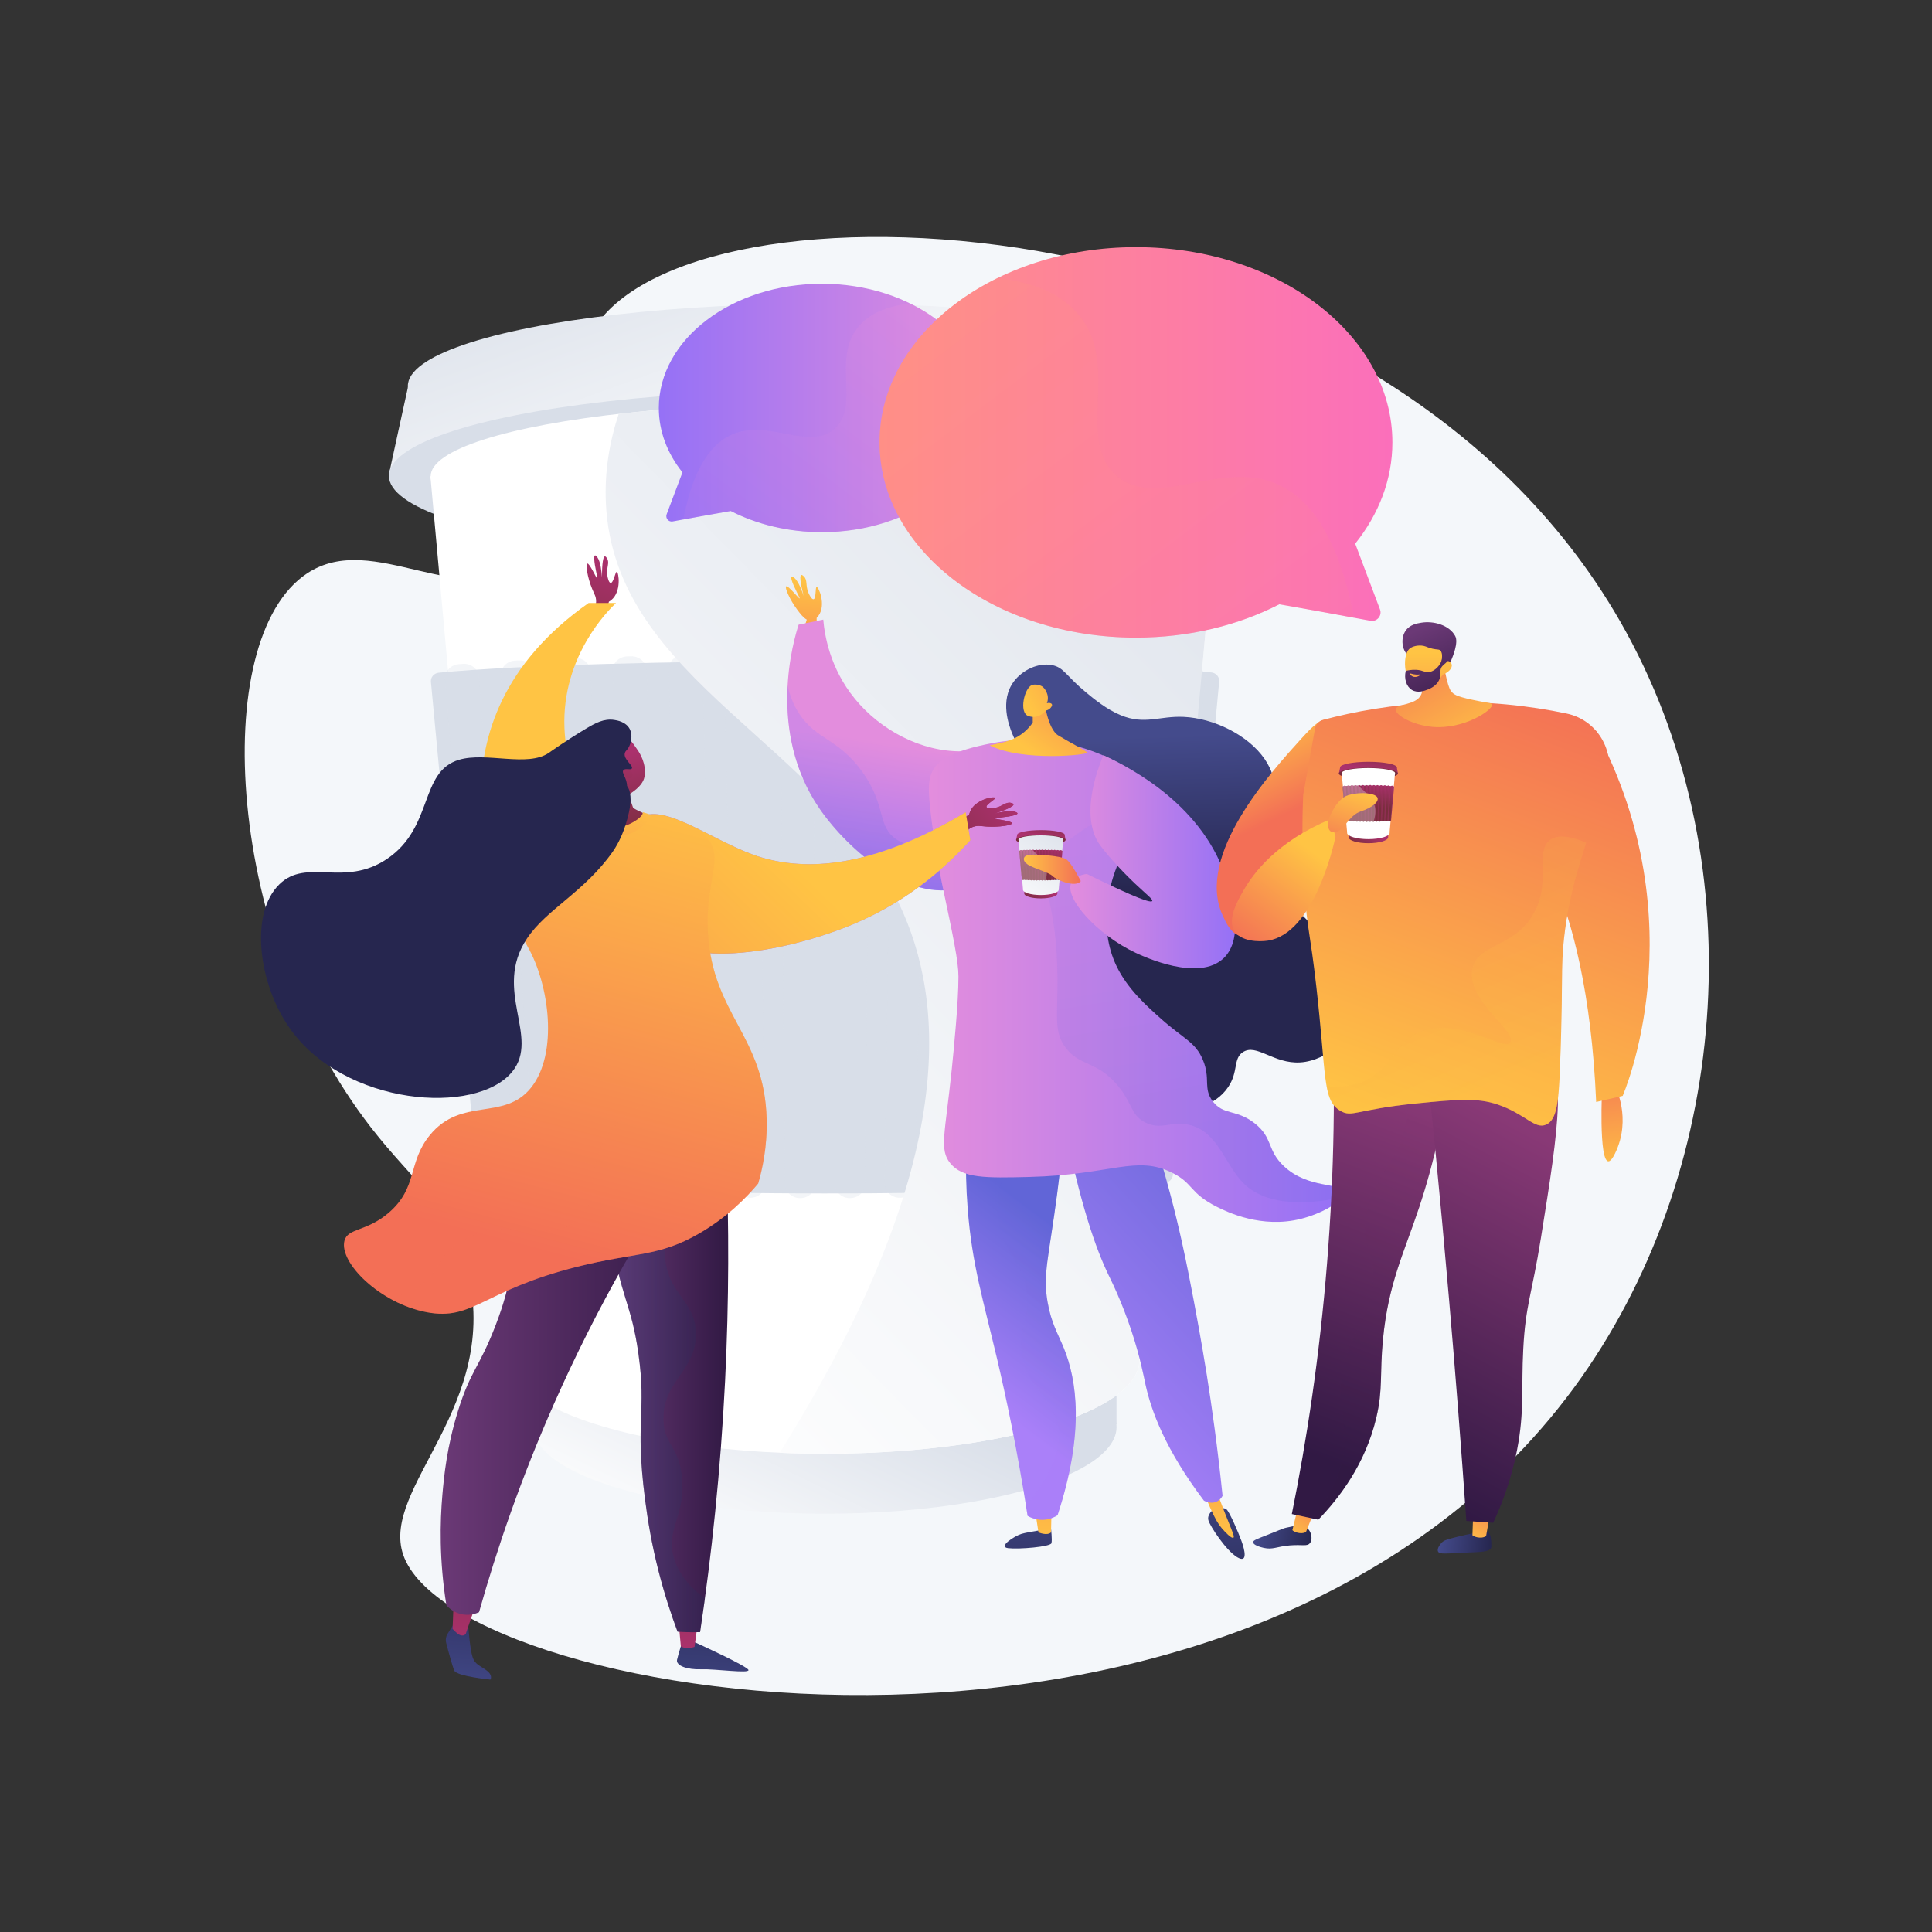 <?xml version="1.0" encoding="utf-8"?>
<!-- Generator: Adobe Illustrator 21.0.2, SVG Export Plug-In . SVG Version: 6.00 Build 0)  -->
<svg version="1.1" xmlns="http://www.w3.org/2000/svg" xmlns:xlink="http://www.w3.org/1999/xlink" x="0px" y="0px"
	 viewBox="0 0 3710 3710" style="enable-background:new 0 0 3710 3710;" xml:space="preserve">
<rect x="0" y="0" width="3710" height="3710" fill="#333333" stroke="none"/>
<style type="text/css">
	.st0{display:none;}
	.st1{display:inline;}
	.st2{fill:#FFFFFF;}
	.st3{fill:#F4F7FA;}
	.st4{fill:url(#SVGID_1_);}
	.st5{fill:url(#SVGID_2_);}
	.st6{fill:#D8DEE8;}
	.st7{fill:url(#SVGID_3_);}
	.st8{fill:url(#SVGID_4_);}
	.st9{opacity:0.3;}
	.st10{fill:url(#SVGID_5_);}
	.st11{fill:url(#SVGID_6_);}
	.st12{fill:url(#SVGID_7_);}
	.st13{fill:url(#SVGID_8_);}
	.st14{fill:url(#SVGID_9_);}
	.st15{fill:url(#SVGID_10_);}
	.st16{fill:url(#SVGID_11_);}
	.st17{opacity:0.3;fill:url(#SVGID_12_);}
	.st18{fill:url(#SVGID_13_);}
	.st19{fill:url(#SVGID_14_);}
	.st20{fill:url(#SVGID_15_);}
	.st21{fill:url(#SVGID_16_);}
	.st22{fill:url(#SVGID_17_);}
	.st23{fill:url(#SVGID_18_);}
	.st24{fill:url(#SVGID_19_);}
	.st25{opacity:0.3;fill:url(#SVGID_20_);}
	.st26{fill:url(#SVGID_21_);}
	.st27{opacity:0.15;}
	.st28{fill:url(#SVGID_22_);}
	.st29{fill:url(#SVGID_23_);}
	.st30{fill:url(#SVGID_24_);}
	.st31{fill:url(#SVGID_25_);}
	.st32{fill:url(#SVGID_26_);}
	.st33{fill:url(#SVGID_27_);}
	.st34{fill:url(#SVGID_28_);}
	.st35{fill:url(#SVGID_29_);}
	.st36{fill:url(#SVGID_30_);}
	.st37{fill:url(#SVGID_31_);}
	.st38{fill:url(#SVGID_32_);}
	.st39{fill:url(#SVGID_33_);}
	.st40{fill:url(#SVGID_34_);}
	.st41{fill:url(#SVGID_35_);}
	.st42{fill:url(#SVGID_36_);}
	.st43{fill:url(#SVGID_37_);}
	.st44{fill:url(#SVGID_38_);}
	.st45{fill:url(#SVGID_39_);}
	.st46{fill:url(#SVGID_40_);}
	.st47{fill:url(#SVGID_41_);}
	.st48{fill:url(#SVGID_42_);}
	.st49{fill:url(#SVGID_43_);}
	.st50{fill:url(#SVGID_44_);}
	.st51{fill:url(#SVGID_45_);}
	.st52{fill:url(#SVGID_46_);}
	.st53{fill:url(#SVGID_47_);}
	.st54{fill:url(#SVGID_48_);}
	.st55{opacity:0.3;fill:#FFFFFF;}
	.st56{fill:url(#SVGID_49_);}
	.st57{fill:url(#SVGID_50_);}
	.st58{fill:url(#SVGID_51_);}
	.st59{fill:url(#SVGID_52_);}
	.st60{fill:url(#SVGID_53_);}
	.st61{fill:url(#SVGID_54_);}
	.st62{fill:url(#SVGID_55_);}
	.st63{fill:url(#SVGID_56_);}
	.st64{fill:url(#SVGID_57_);}
	.st65{opacity:0.3;fill:url(#SVGID_58_);}
	.st66{fill:url(#SVGID_59_);}
	.st67{fill:url(#SVGID_60_);}
	.st68{fill:url(#SVGID_61_);}
	.st69{fill:url(#SVGID_62_);}
	.st70{fill:url(#SVGID_63_);}
	.st71{fill:url(#SVGID_64_);}
	.st72{fill:url(#SVGID_65_);}
	.st73{fill:url(#SVGID_66_);}
	.st74{fill:#26264F;}
	.st75{fill:url(#SVGID_67_);}
	.st76{fill:url(#SVGID_68_);}
	.st77{fill:url(#SVGID_69_);}
	.st78{fill:url(#SVGID_70_);}
	.st79{fill:url(#SVGID_71_);}
	.st80{fill:url(#SVGID_72_);}
	.st81{fill:url(#SVGID_73_);}
	.st82{fill:url(#SVGID_74_);}
	.st83{fill:url(#SVGID_75_);}
	.st84{opacity:0.3;fill:url(#SVGID_76_);}
	.st85{fill:url(#SVGID_77_);}
	.st86{fill:url(#SVGID_78_);}
	.st87{fill:url(#SVGID_79_);}
	.st88{fill:url(#SVGID_80_);}
	.st89{fill:url(#SVGID_81_);}
	.st90{fill:url(#SVGID_82_);}
	.st91{fill:url(#SVGID_83_);}
	.st92{opacity:0.3;fill:url(#SVGID_84_);}
	.st93{fill:url(#SVGID_85_);}
	.st94{fill:url(#SVGID_86_);}
	.st95{fill:url(#SVGID_87_);}
	.st96{fill:url(#SVGID_88_);}
	.st97{fill:url(#SVGID_89_);}
	.st98{fill:url(#SVGID_90_);}
	.st99{fill:url(#SVGID_91_);}
	.st100{fill:url(#SVGID_92_);}
	.st101{fill:url(#SVGID_93_);}
	.st102{fill:url(#SVGID_94_);}
	.st103{fill:url(#SVGID_95_);}
	.st104{fill:url(#SVGID_96_);}
	.st105{fill:url(#SVGID_97_);}
	.st106{fill:url(#SVGID_98_);}
	.st107{fill:url(#SVGID_99_);}
	.st108{fill:url(#SVGID_100_);}
	.st109{fill:url(#SVGID_101_);}
	.st110{fill:url(#SVGID_102_);}
	.st111{fill:url(#SVGID_103_);}
	.st112{fill:url(#SVGID_104_);}
	.st113{fill:url(#SVGID_105_);}
	.st114{fill:url(#SVGID_106_);}
</style>
<g id="Background" class="st0">
	<g class="st1">
		<g>
			<rect class="st2" width="3710" height="3710"/>
		</g>
	</g>
</g>
<g id="Illustration">
	<g>
		<path class="st3" d="M1145.8,623.3c-94.4,135.2,16.3,354.4-123.8,456c-136.4,99-304-63.3-432.5,21.9
			c-190.7,126.4-155.9,704.6,122.9,1063.9c83.8,108.1,153.9,150.1,184.9,272.3c66.6,262.4-167.5,418.5-123,548.3
			C874.7,3278,2417.7,3523.2,3036.8,2645c289.2-410.2,332.4-1002.4,74.1-1452.2C2644.1,379.9,1357.7,320,1145.8,623.3z"/>
		<g>
			<g>
				<linearGradient id="SVGID_1_" gradientUnits="userSpaceOnUse" x1="1419.236" y1="276.709" x2="1661.621" y2="949.325">
					<stop  offset="0" style="stop-color:#D8DEE8"/>
					<stop  offset="1" style="stop-color:#FFFFFF"/>
				</linearGradient>
				<ellipse class="st4" cx="1586.6" cy="741.1" rx="803.4" ry="158.4"/>
				<linearGradient id="SVGID_2_" gradientUnits="userSpaceOnUse" x1="1375.86" y1="292.341" x2="1618.244" y2="964.954">
					<stop  offset="0" style="stop-color:#D8DEE8"/>
					<stop  offset="1" style="stop-color:#FFFFFF"/>
				</linearGradient>
				<path class="st5" d="M783.9,741.1c0,0-37.4,170.4-37.4,171.9c0,1.5,1675.4,0,1675.4,0l-31.4-171.9H783.9z"/>
			</g>
			<ellipse class="st6" cx="1584.3" cy="913.8" rx="837.5" ry="165.1"/>
			<linearGradient id="SVGID_3_" gradientUnits="userSpaceOnUse" x1="1649.728" y1="2604.962" x2="1425.556" y2="3068.999">
				<stop  offset="0" style="stop-color:#D8DEE8"/>
				<stop  offset="1" style="stop-color:#FFFFFF"/>
			</linearGradient>
			<ellipse class="st7" cx="1584.3" cy="2740.5" rx="559.8" ry="166.3"/>
			<linearGradient id="SVGID_4_" gradientUnits="userSpaceOnUse" x1="1620.965" y1="2591.066" x2="1396.793" y2="3055.103">
				<stop  offset="0" style="stop-color:#D8DEE8"/>
				<stop  offset="1" style="stop-color:#FFFFFF"/>
			</linearGradient>
			<rect x="1024.5" y="2599.2" class="st8" width="1119.5" height="135.8"/>
			<g>
				<ellipse class="st2" cx="1584.3" cy="2612.3" rx="603.8" ry="179.3"/>
				<ellipse class="st2" cx="1584.3" cy="914.5" rx="757.3" ry="140.5"/>
				<polygon class="st2" points="826.5,914.5 980.5,2612.3 2188.1,2612.3 2342,914.5 				"/>
			</g>
			<g>
				<path class="st6" d="M931.5,2270.9c329.2,27.7,973.2,27.8,1305.5,0.4c8-0.7,14.4-6.8,15.2-14.6l89-947.9
					c0.8-8.8-5.9-16.6-15-17.5c-316.9-29.4-1172.3-29.2-1483.7,0.5c-9.1,0.9-15.8,8.7-15,17.5l88.9,947
					C917.1,2264.1,923.5,2270.2,931.5,2270.9z"/>
				<g class="st9">
					<path class="st6" d="M2249,1299.8c-23.1,317.7-46.1,635.5-69.2,953.2c-1.2,16.6,13.5,30.4,31,29c0.3,0,0.7-0.1,1-0.1
						c14.1-1.1,25.2-11.7,26.3-25.1c25.3-317.5,50.6-635,75.9-952.5c1.2-14.9-10.5-28-26.3-29.2c-2.6-0.2-5.1-0.4-7.7-0.6
						C2264,1273.3,2250.1,1284.6,2249,1299.8z"/>
					<path class="st6" d="M2141.8,1293.5c-19.6,322-39.2,644-58.8,966c-1,16.3,13.2,29.7,30.4,28.8c0.3,0,0.5,0,0.8,0
						c14.5-0.8,26.1-11.7,27-25.5c21.9-321.9,43.8-643.7,65.6-965.6c1-15.1-11.2-28.1-27.1-29c-2.6-0.1-5.1-0.3-7.7-0.4
						C2156.2,1267.1,2142.7,1278.6,2141.8,1293.5z"/>
					<path class="st6" d="M2034.5,1289.4c-16,325-31.9,650-47.9,975c-0.8,16,13.1,29.2,29.9,28.5c0.2,0,0.5,0,0.7,0
						c14.8-0.6,26.7-11.8,27.5-25.8l54.8-974.7c0.9-15.2-11.6-28.1-27.6-28.7c-2.6-0.1-5.1-0.2-7.7-0.3
						C2048.6,1262.9,2035.3,1274.4,2034.5,1289.4z"/>
					<path class="st6" d="M1927.2,1286.5c-12.2,327.2-24.5,654.3-36.7,981.5c-0.6,15.8,13,28.7,29.6,28.2c0.2,0,0.4,0,0.7,0
						c15-0.4,27.2-11.8,27.8-26.1c14.6-327.1,29.1-654.2,43.7-981.3c0.7-15.2-11.9-28-27.9-28.4c-2.5-0.1-5.1-0.1-7.6-0.2
						C1941,1259.8,1927.8,1271.6,1927.2,1286.5z"/>
					<path class="st6" d="M1820,1284.6l-25.3,986c-0.4,15.5,13,28.2,29.3,27.9c0.2,0,0.4,0,0.6,0c15.3-0.3,27.6-11.9,28.1-26.4
						c10.8-328.6,21.5-657.2,32.3-985.9c0.5-15.2-12.2-27.8-28.2-28.1c-2.5,0-5.1-0.1-7.6-0.1
						C1833.4,1257.8,1820.3,1269.7,1820,1284.6z"/>
					<path class="st6" d="M1712.7,1283.6c-4.6,329.6-9.2,659.2-13.8,988.8c-0.2,15.3,12.9,27.8,29.1,27.6c0.2,0,0.4,0,0.6,0
						c15.5-0.2,28.1-12,28.4-26.7c6.9-329.6,13.9-659.2,20.8-988.8c0.3-15.2-12.4-27.6-28.4-27.8c-2.5,0-5.1,0-7.6-0.1
						C1725.9,1256.5,1712.9,1268.5,1712.7,1283.6z"/>
					<path class="st6" d="M1605.4,1283.2c-0.8,330.1-1.5,660.1-2.3,990.2c0,15.1,12.9,27.4,28.8,27.3c0.2,0,0.4,0,0.6,0
						c15.7-0.1,28.4-12.1,28.6-27c3.1-330.1,6.2-660.1,9.3-990.2c0.1-15.1-12.7-27.4-28.6-27.5c-2.5,0-5.1,0-7.6,0
						C1618.4,1256,1605.5,1268.2,1605.4,1283.2z"/>
					<path class="st6" d="M1498.2,1283.6c3.1,330,6.2,660.1,9.3,990.1c0.1,14.9,12.9,26.9,28.6,27c0.2,0,0.4,0,0.6,0
						c15.9,0.1,28.9-12.2,28.8-27.3c-0.8-330.1-1.5-660.1-2.3-990.2c0-15.1-13-27.2-28.8-27.2c-2.5,0-5.1,0-7.6,0
						C1510.9,1256.1,1498,1268.4,1498.2,1283.6z"/>
					<path class="st6" d="M1390.9,1284.6c6.9,329.6,13.9,659.1,20.8,988.7c0.3,14.7,12.9,26.5,28.4,26.7c0.2,0,0.4,0,0.6,0
						c16.2,0.2,29.3-12.3,29.1-27.6c-4.6-329.6-9.2-659.2-13.8-988.7c-0.2-15-13.2-27-29-26.9c-2.5,0-5.1,0-7.6,0.1
						C1403.4,1256.9,1390.6,1269.4,1390.9,1284.6z"/>
					<path class="st6" d="M1283.7,1286.3c10.8,328.6,21.5,657.1,32.3,985.7c0.5,14.5,12.8,26.1,28.1,26.4c0.2,0,0.4,0,0.6,0
						c16.4,0.3,29.8-12.4,29.4-27.9c-8.4-328.6-16.9-657.2-25.3-985.8c-0.4-15-13.4-26.8-29.2-26.6c-2.5,0-5.1,0.1-7.6,0.1
						C1295.8,1258.5,1283.2,1271.2,1283.7,1286.3z"/>
					<path class="st6" d="M1176.4,1288.9c14.6,327,29.1,654,43.7,981c0.6,14.3,12.8,25.6,27.8,26.1c0.2,0,0.4,0,0.7,0
						c16.6,0.5,30.2-12.4,29.6-28.2c-12.2-327.1-24.5-654.2-36.7-981.2c-0.6-14.9-13.7-26.7-29.5-26.3c-2.5,0.1-5.1,0.1-7.6,0.2
						C1188.3,1260.9,1175.7,1273.7,1176.4,1288.9z"/>
					<path class="st6" d="M1069.1,1292.5c18.3,324.8,36.5,649.6,54.8,974.4c0.8,14,12.7,25.2,27.5,25.8c0.2,0,0.5,0,0.7,0
						c16.9,0.7,30.7-12.5,29.9-28.5c-16-324.9-31.9-649.8-47.9-974.7c-0.7-14.9-14-26.5-29.8-26c-2.6,0.1-5.1,0.2-7.7,0.3
						C1080.6,1264.4,1068.2,1277.3,1069.1,1292.5z"/>
					<path class="st6" d="M961.8,1297.5c21.9,321.7,43.7,643.4,65.6,965.1c0.9,13.7,12.5,24.6,27,25.5c0.3,0,0.5,0,0.8,0
						c17.2,1,31.4-12.5,30.4-28.8c-19.6-321.8-39.2-643.7-58.7-965.5c-0.9-15-14.4-26.4-30.2-25.6c-2.6,0.1-5.1,0.3-7.7,0.4
						C973,1269.3,960.8,1282.4,961.8,1297.5z"/>
					<path class="st6" d="M854.7,1304.6c25.3,317.3,50.6,634.5,75.9,951.8c1.1,13.3,12.2,24,26.3,25.1c0.3,0,0.7,0.1,1,0.1
						c17.5,1.4,32.2-12.4,31-29c-23-317.5-46.1-635-69.1-952.5c-1.1-15.1-15.1-26.5-31-25.3c-2.6,0.2-5.2,0.4-7.7,0.6
						C865.2,1276.7,853.5,1289.7,854.7,1304.6z"/>
				</g>
			</g>
			<g>
				<linearGradient id="SVGID_5_" gradientUnits="userSpaceOnUse" x1="2849.631" y1="576.964" x2="894.812" y2="2495.472">
					<stop  offset="0" style="stop-color:#D8DEE8"/>
					<stop  offset="1" style="stop-color:#FFFFFF"/>
				</linearGradient>
				<path class="st10" d="M2341.5,914.5c0-77.6-339-140.5-757.3-140.5c-145.2,0-280.8,7.6-396.1,20.7
					c-17.9,54.3-27.5,111.9-24.6,172.1c16.7,345.1,428.5,460.3,570.9,786.1c86.8,198.6,90.2,513.5-237.2,1036.9
					c28.4,1.2,57.4,1.8,86.9,1.8c333.5,0,603.8-80.3,603.8-179.3L2342,914.5H2341.5z"/>
			</g>
		</g>
		<g>
			
				<linearGradient id="SVGID_6_" gradientUnits="userSpaceOnUse" x1="-192.738" y1="783.381" x2="433.758" y2="783.381" gradientTransform="matrix(-1 0 0 1 1698.899 0)">
				<stop  offset="3.597120e-03" style="stop-color:#E38DDD"/>
				<stop  offset="1" style="stop-color:#9571F6"/>
			</linearGradient>
			<path class="st11" d="M1310.5,907.1c-28.8-36.1-45.4-78.4-45.4-123.7c0-131.7,140.2-238.5,313.2-238.5
				c173,0,313.2,106.8,313.2,238.5c0,131.7-140.2,238.5-313.2,238.5c-64.8,0-125.1-15-175.1-40.7c-33,5.6-84.3,15.1-111.4,20.1
				c-8,1.5-14.5-6.3-11.6-13.9L1310.5,907.1z"/>
			<g class="st9">
				
					<linearGradient id="SVGID_7_" gradientUnits="userSpaceOnUse" x1="-110.045" y1="618.578" x2="433.619" y2="1334.572" gradientTransform="matrix(-1 0 0 1 1698.899 0)">
					<stop  offset="3.597120e-03" style="stop-color:#E38DDD"/>
					<stop  offset="1" style="stop-color:#9571F6"/>
				</linearGradient>
				<path class="st12" d="M1407,833.9c70.2-29.5,147.5,32.8,195.8-10.7c48.7-43.8-3.9-130.5,42.7-192.2
					c22.2-29.4,59.6-43.4,102.3-48.2c86.6,42.4,143.9,116.4,143.9,200.7c0,131.7-140.2,238.5-313.2,238.5
					c-64.8,0-125.1-15-175.1-40.7c-26.1,4.4-63.5,11.3-91.4,16.4C1332.5,890.8,1370.4,849.2,1407,833.9z"/>
			</g>
		</g>
		<g>
			
				<linearGradient id="SVGID_8_" gradientUnits="userSpaceOnUse" x1="1760.313" y1="849.557" x2="2745.17" y2="849.557" gradientTransform="matrix(1 0 0 1 -71.425 0)">
				<stop  offset="0" style="stop-color:#FF9085"/>
				<stop  offset="1" style="stop-color:#FB6FBB"/>
			</linearGradient>
			<path class="st13" d="M2602.4,1044c45.3-56.7,71.4-123.3,71.4-194.5c0-207.1-220.5-374.9-492.4-374.9s-492.4,167.9-492.4,374.9
				s220.5,374.9,492.4,374.9c101.9,0,196.6-23.6,275.2-64c51.9,8.9,132.5,23.7,175.1,31.7c12.5,2.3,22.8-9.9,18.3-21.8L2602.4,1044z
				"/>
			<g class="st9">
				
					<linearGradient id="SVGID_9_" gradientUnits="userSpaceOnUse" x1="1890.306" y1="590.486" x2="2744.951" y2="1716.034" gradientTransform="matrix(1 0 0 1 -71.425 0)">
					<stop  offset="0" style="stop-color:#FF9085"/>
					<stop  offset="1" style="stop-color:#FB6FBB"/>
				</linearGradient>
				<path class="st14" d="M2450.8,928.9c-110.4-46.4-231.8,51.6-307.8-16.8c-76.5-68.9,6.1-205.1-67.1-302.2
					c-34.9-46.3-93.7-68.2-160.8-75.8c-136.1,66.7-226.2,183.1-226.2,315.4c0,207.1,220.5,374.9,492.4,374.9
					c101.9,0,196.6-23.6,275.2-64c41,7,99.8,17.7,143.7,25.8C2567.8,1018.5,2508.2,953,2450.8,928.9z"/>
			</g>
		</g>
		<g>
			<linearGradient id="SVGID_10_" gradientUnits="userSpaceOnUse" x1="1546.22" y1="1109.04" x2="1529.468" y2="1342.461">
				<stop  offset="0" style="stop-color:#FFC444"/>
				<stop  offset="0.297" style="stop-color:#FBAB49"/>
				<stop  offset="0.996" style="stop-color:#F36F56"/>
			</linearGradient>
			<path class="st15" d="M1568.2,1127.1c-2.9,0.3-0.7,22.6-6,23.6c-3.4,0.6-7.8-7.7-9.7-12.1c-6.2-14.5-1.2-24.8-9.1-32
				c-1.2-1.1-3.4-3.1-4.8-2.4c-4.6,2,1.5,28,4.8,40.2c-3.3-9.9-10.5-28.6-18.1-34.8c-1-0.8-4.1-3.3-5.4-2.4
				c-1.2,0.8-0.5,3.9,0.2,6.3c3.9,13.7,16.5,34.9,15.5,35.7c-1.2,1-22.1-25.6-25.9-23.3c-3.3,2,6.8,25.5,21.1,44.7
				c5.8,7.8,11.8,15.6,18.4,19.2l-5.5,18.3h24.5v-21.6c1.7-1.7,3-3.4,3.6-4.3C1586.9,1161.4,1571.9,1126.6,1568.2,1127.1z"/>
			<linearGradient id="SVGID_11_" gradientUnits="userSpaceOnUse" x1="1739.312" y1="1431.02" x2="1686.516" y2="1760.995">
				<stop  offset="3.597120e-03" style="stop-color:#E38DDD"/>
				<stop  offset="1" style="stop-color:#9571F6"/>
			</linearGradient>
			<path class="st16" d="M1533.6,1199.5c15.8-3.2,31.5-6.5,47.3-9.7c2.5,28.8,12.4,93.1,60.9,152.3c49.2,60.1,127.6,102,206.2,100.6
				c64.1-1.1,86.7-30.2,107.2-14.8c44.5,33.4,13.1,226.7-97.3,272.2c-105.2,43.4-230.1-68.9-283.8-146.8
				C1470.9,1403.4,1524.9,1226.5,1533.6,1199.5z"/>
			<linearGradient id="SVGID_12_" gradientUnits="userSpaceOnUse" x1="1739.593" y1="1431.065" x2="1686.796" y2="1761.04">
				<stop  offset="0" style="stop-color:#AA80F9"/>
				<stop  offset="0.996" style="stop-color:#6165D7"/>
			</linearGradient>
			<path class="st17" d="M1716,1607.8c-31.1-26.3-15.4-64.2-61-127c-46-63.2-87.3-59.8-120.4-110.5c-8.8-13.5-17.1-31-22.1-53.7
				c-3.8,68.6,6.4,156.6,61.7,236.8c53.7,77.9,178.6,190.2,283.8,146.8c54.8-22.6,90.1-81.4,106.4-139.2
				C1810.5,1640.6,1745.8,1633,1716,1607.8z"/>
			<linearGradient id="SVGID_13_" gradientUnits="userSpaceOnUse" x1="1965.653" y1="2801.08" x2="1986.643" y2="3178.896">
				<stop  offset="0" style="stop-color:#444B8C"/>
				<stop  offset="0.996" style="stop-color:#26264F"/>
			</linearGradient>
			<path class="st18" d="M2018.2,2935.4c0,0,2.6,20.9,0.9,27.9c-1.8,7-62.5,12.1-83.1,9.6c-20.6-2.4,12.3-23.5,25.4-27.4
				C1974.5,2941.5,2018.2,2935.4,2018.2,2935.4z"/>
			<linearGradient id="SVGID_14_" gradientUnits="userSpaceOnUse" x1="2005.294" y1="2987.273" x2="1994.144" y2="2477.173">
				<stop  offset="0" style="stop-color:#FFC444"/>
				<stop  offset="0.996" style="stop-color:#F36F56"/>
			</linearGradient>
			<path class="st19" d="M1987.7,2900.6l6.4,41.9c0,0,16.3,7.3,24.2,0.1l0.9-43.9L1987.7,2900.6z"/>
			<linearGradient id="SVGID_15_" gradientUnits="userSpaceOnUse" x1="2345.546" y1="2779.985" x2="2366.534" y2="3157.776">
				<stop  offset="0" style="stop-color:#444B8C"/>
				<stop  offset="0.996" style="stop-color:#26264F"/>
			</linearGradient>
			<path class="st20" d="M2330,2898.7c0,0-12.9,9.6-9.4,21c3.4,11.5,33.5,57.3,54.9,70.4c21.4,13,14.7-14.1,8.5-31
				c-6.2-16.9-22.2-54.1-28.4-60.4C2349.3,2892.5,2330,2898.7,2330,2898.7z"/>
			<linearGradient id="SVGID_16_" gradientUnits="userSpaceOnUse" x1="2339.76" y1="2979.961" x2="2328.61" y2="2469.869">
				<stop  offset="0" style="stop-color:#FFC444"/>
				<stop  offset="0.996" style="stop-color:#F36F56"/>
			</linearGradient>
			<path class="st21" d="M2306.8,2852.7c6.2,17.4,12.2,31.6,16.9,42.2c10.4,23.3,16,32,22.4,39.6c5.6,6.6,18.8,20.7,22.4,18.3
				c3.6-2.4-6.1-19.5-24.8-69.6c-2.7-7.3-11.3-30.5-11.3-30.5l0,0H2306.8z"/>
			<linearGradient id="SVGID_17_" gradientUnits="userSpaceOnUse" x1="1843.342" y1="2655.733" x2="2055.187" y2="2371.415">
				<stop  offset="0" style="stop-color:#AA80F9"/>
				<stop  offset="0.996" style="stop-color:#6165D7"/>
			</linearGradient>
			<path class="st22" d="M1860.5,2127.3c-4.4,43.6-8.7,111.4-2.3,193.6c8.3,107.1,29.7,174.9,56.6,289.1
				c16.4,69.8,38.5,172.5,58.5,300.9c4.6,2.7,18.3,9.6,35.9,7c9.8-1.5,17.2-5.4,21.6-8.2c52.5-160.4,37-259.9,11.7-321.8
				c-10.8-26.4-23.9-47.2-30.9-87.8c-9.3-53.7,2.2-83.7,18.5-208.1c11.6-88.7,9.6-102.4,1.9-115.7
				C2000.9,2123.1,1906.2,2124.1,1860.5,2127.3z"/>
			<linearGradient id="SVGID_18_" gradientUnits="userSpaceOnUse" x1="2000.711" y1="2691.018" x2="2496.874" y2="2228.305">
				<stop  offset="0" style="stop-color:#AA80F9"/>
				<stop  offset="0.996" style="stop-color:#6165D7"/>
			</linearGradient>
			<path class="st23" d="M2041.2,2145.9c32.2,166.1,63.7,253.4,87.6,302.7c5.9,12.2,25.5,51.4,44.1,107.7
				c16.5,49.8,23.3,86.5,26.8,102.6c11.1,50.9,38.5,125.3,112.2,222.8c0.9,0.5,13.5,7.7,25.5,1.3c6.1-3.2,9.1-8.3,10.3-10.7
				c-9.6-93.2-20.7-171.6-30.3-232c-2-12.7-10.9-68.2-24.8-141.5c-5.4-28.7-13.4-70.7-23-113.9c-11.9-53.8-30.2-126.9-58.3-214.5
				C2154.7,2162.2,2098,2154.1,2041.2,2145.9z"/>
			<linearGradient id="SVGID_19_" gradientUnits="userSpaceOnUse" x1="2265.183" y1="1411.775" x2="2274.501" y2="1712.3">
				<stop  offset="0" style="stop-color:#444B8C"/>
				<stop  offset="0.996" style="stop-color:#26264F"/>
			</linearGradient>
			<path class="st24" d="M2013.8,1488.9c-18.2-16.9-53.1-36.3-70.6-81.5c-5.3-13.6-23.9-61.8,3.6-98.7
				c16.3-21.9,46.7-36.7,73.5-31.5c22.9,4.5,26.4,20.4,65.3,52.5c15.1,12.5,39.4,32.5,66.5,43.7c46.4,19.1,74.2,1.1,120.7,3.2
				c57.2,2.5,123.6,34.4,155.6,80.8c56.8,82.3-25.5,165.9,36.7,262.4c20.4,31.6,30.4,24.5,78.7,85.7c48.3,61.3,72.5,91.9,68.2,129.4
				c-6,52.1-62.1,101.9-114.9,105.2c-51.6,3.3-84.4-37.3-110.7-19.5c-18.7,12.6-8,37.2-27.9,66.8c-25.6,38.1-75.9,45.7-84.1,46.9
				c-75.4,11.4-177.2-77.1-220.4-181.9C1976.2,1763.4,2113,1580.5,2013.8,1488.9z"/>
			<linearGradient id="SVGID_20_" gradientUnits="userSpaceOnUse" x1="1870.366" y1="2675.868" x2="2082.21" y2="2391.55">
				<stop  offset="0" style="stop-color:#AA80F9"/>
				<stop  offset="0.996" style="stop-color:#6165D7"/>
			</linearGradient>
			<path class="st25" d="M2042.4,2587.8c-10.8-26.4-23.9-47.2-30.9-87.8c-9.3-53.7,2.2-83.7,18.5-208.1
				c11.6-88.7,9.6-102.4,1.9-115.7c-16.8-28.9-52.5-41.7-88.9-46.9c0.5,1.9,1,3.7,1.4,5.5c19.1,87.2-53.8,140.4-20.9,236.2
				c16.2,47.3,42.1,58.1,48.1,112.9c5.6,51.3-14.8,62-10.5,108.7c6.5,69.8,56.1,86.6,69,140.1c8.4,34.7,1.3,85.5-59.9,158.9
				c1,6.3,2,12.7,3,19.1c4.6,2.7,18.3,9.6,35.9,7c9.8-1.5,17.2-5.4,21.6-8.2C2083.2,2749.2,2067.7,2649.8,2042.4,2587.8z"/>
			<linearGradient id="SVGID_21_" gradientUnits="userSpaceOnUse" x1="1783.757" y1="1883.588" x2="2578.876" y2="1883.588">
				<stop  offset="3.597120e-03" style="stop-color:#E38DDD"/>
				<stop  offset="1" style="stop-color:#9571F6"/>
			</linearGradient>
			<path class="st26" d="M1793.3,1476.3c4.8-7.5,20.1-28.2,85.1-43.5c32.6-7.7,92.7-20.8,170.2-4.4
				c106.4,22.5,172.6,86.4,197.6,113.2c-20.4,13.3-76.8,53.9-104.7,130.8c-8.7,23.9-34.3,105.8,2.4,182.5
				c21.1,44.2,58.5,77.4,86.9,102.6c42.6,37.8,64.7,43.6,78.9,77.4c15.6,36.9-0.1,54.8,19.2,80.1c20.7,27.1,45,14.5,80.2,41.9
				c36,28.1,23.2,51.2,56,82.2c47.6,45.1,110.7,30.4,113.7,50.7c2.5,17.4-42.3,41.1-80.5,50.7c-75.5,19-141.3-12.9-160.9-22.7
				c-54.2-27.2-44.8-44.9-86.2-65.6c-69.2-34.8-116.5,3.9-274.1,7.9c-85.4,2.2-128.5,2.6-152.2-26.2c-21.6-26.4-10.2-55.3,2.7-180
				c0,0,0,0,0,0c4.2-41.6,12.9-128.8,12.9-178.5c0-29.4-10.2-77.3-30.5-173.3c-1.2-5.7-12.2-57.5-21.1-126.8
				C1780.9,1513,1782.1,1493.8,1793.3,1476.3z"/>
			<g class="st27">
				<linearGradient id="SVGID_22_" gradientUnits="userSpaceOnUse" x1="2188.796" y1="1421.731" x2="2310.064" y2="2163.327">
					<stop  offset="0" style="stop-color:#AA80F9"/>
					<stop  offset="0.996" style="stop-color:#6165D7"/>
				</linearGradient>
				<path class="st28" d="M2465.1,2239.2c-32.8-31-20-54.1-56-82.2c-35.2-27.4-59.5-14.8-80.2-41.9c-19.3-25.2-3.6-43.2-19.2-80.1
					c-14.3-33.9-36.3-39.7-78.9-77.5c-28.4-25.2-65.8-58.4-86.9-102.6c-36.7-76.7-11-158.5-2.4-182.5
					c27.9-77,84.3-117.5,104.7-130.8c-2-2.1-4.3-4.5-6.8-7.1c-134.5,18.5-213,96.2-222.7,119.2c-22.4,53.2,13.1,72.8,14,226.2
					c0.4,73.4-7.5,102.3,16.3,132.9c27.2,35,58.6,24.2,97.9,70c30.2,35.2,25.4,57.5,53.6,72.3c30.4,15.9,49.7-2.6,84,4.7
					c57.2,12.2,69.4,78.2,107.3,114.3c28.6,27.3,81.5,46.4,185.8,25.9c2.4-3.5,3.6-6.9,3.1-10.2
					C2575.8,2269.6,2512.7,2284.3,2465.1,2239.2z"/>
			</g>
			
				<linearGradient id="SVGID_23_" gradientUnits="userSpaceOnUse" x1="2087.462" y1="1639.539" x2="2404.614" y2="1639.539" gradientTransform="matrix(1 5.600000e-03 -5.600000e-03 1 -22.692 2.647)">
				<stop  offset="3.597120e-03" style="stop-color:#E38DDD"/>
				<stop  offset="1" style="stop-color:#9571F6"/>
			</linearGradient>
			<path class="st29" d="M2057.3,1694.4c-14.5,30.3,50.9,101.4,123.7,135.4c14.8,6.9,121.4,56.7,169.3,9.7
				c39.6-38.8,14.6-119.7,5.7-148.6c-43.7-141.8-180.1-214.5-237.3-240.8c-43.4,106.7-18.4,154.5-8.6,169.4
				c10.3,15.6,39,48.4,69.5,77.3c21.5,20.4,34.9,30.3,33,33.4c-2.3,3.9-27.5-3.6-125.6-52C2075.8,1680,2062.3,1684,2057.3,1694.4z"
				/>
			<linearGradient id="SVGID_24_" gradientUnits="userSpaceOnUse" x1="1987.23" y1="1448.291" x2="2116.845" y2="1260.14">
				<stop  offset="0" style="stop-color:#FFC444"/>
				<stop  offset="0.996" style="stop-color:#F36F56"/>
			</linearGradient>
			<path class="st30" d="M2005,1345.3c0,0,6.8,54.2,26.8,66.7c20,12.4,52.4,28.7,55.9,33.1c3.6,4.4-124,18.1-187.2-13.8l0,0
				c20.8-4.3,26.5-5.9,26.5-5.9c5.7-1.6,16.2-4.6,26.8-10.6c7.2-4.1,18.8-12.1,29.4-27.2l-0.2-30L2005,1345.3z"/>
			<linearGradient id="SVGID_25_" gradientUnits="userSpaceOnUse" x1="1975.481" y1="1352.857" x2="2180.359" y2="1229.512">
				<stop  offset="0" style="stop-color:#FFC444"/>
				<stop  offset="0.996" style="stop-color:#F36F56"/>
			</linearGradient>
			<path class="st31" d="M2008,1364.5c0,0-13.1,17.9-33.5,10.4c-18.3-6.7-7.4-54,7.1-59.4c4.8-1.8,13.8-1,19.7,2.7
				c4.2,2.6,15.4,16.5,9,32.1c4.6-1.3,8.7-0.1,9.7,2.2c1.3,2.9-2.6,6.9-3.5,7.8C2013.4,1363.4,2009.7,1364.2,2008,1364.5z"/>
			<g>
				<g>
					<linearGradient id="SVGID_26_" gradientUnits="userSpaceOnUse" x1="1998.48" y1="1606.009" x2="2002.605" y2="1576.278">
						<stop  offset="0" style="stop-color:#AB316D"/>
						<stop  offset="1" style="stop-color:#792D3D"/>
					</linearGradient>
					<ellipse class="st32" cx="1998.9" cy="1603.1" rx="45.6" ry="9"/>
					<linearGradient id="SVGID_27_" gradientUnits="userSpaceOnUse" x1="1999.677" y1="1606.175" x2="2003.801" y2="1576.444">
						<stop  offset="0" style="stop-color:#AB316D"/>
						<stop  offset="1" style="stop-color:#792D3D"/>
					</linearGradient>
					<path class="st33" d="M1953.3,1603.1c0,0-2.1,9.7-2.1,9.8c0,0.1,95,0,95,0l-1.8-9.8H1953.3z"/>
				</g>
				<linearGradient id="SVGID_28_" gradientUnits="userSpaceOnUse" x1="1997.751" y1="1628.079" x2="1998.439" y2="1617.596">
					<stop  offset="0" style="stop-color:#AB316D"/>
					<stop  offset="1" style="stop-color:#792D3D"/>
				</linearGradient>
				<ellipse class="st34" cx="1998.7" cy="1612.9" rx="47.5" ry="9.4"/>
				<linearGradient id="SVGID_29_" gradientUnits="userSpaceOnUse" x1="2002.458" y1="1708.082" x2="1989.741" y2="1734.407">
					<stop  offset="0" style="stop-color:#AB316D"/>
					<stop  offset="1" style="stop-color:#792D3D"/>
				</linearGradient>
				<ellipse class="st35" cx="1998.7" cy="1715.8" rx="31.8" ry="9.4"/>
				<linearGradient id="SVGID_30_" gradientUnits="userSpaceOnUse" x1="2000.826" y1="1707.294" x2="1988.109" y2="1733.619">
					<stop  offset="0" style="stop-color:#AB316D"/>
					<stop  offset="1" style="stop-color:#792D3D"/>
				</linearGradient>
				<rect x="1967" y="1707.8" class="st36" width="63.5" height="7.7"/>
				<g>
					<linearGradient id="SVGID_31_" gradientUnits="userSpaceOnUse" x1="2082.486" y1="1586.795" x2="1958.746" y2="1766.631">
						<stop  offset="0" style="stop-color:#D8DEE8"/>
						<stop  offset="1" style="stop-color:#FFFFFF"/>
					</linearGradient>
					<ellipse class="st37" cx="1998.7" cy="1708.5" rx="34.3" ry="10.2"/>
					<linearGradient id="SVGID_32_" gradientUnits="userSpaceOnUse" x1="2037.507" y1="1555.846" x2="1913.766" y2="1735.683">
						<stop  offset="0" style="stop-color:#D8DEE8"/>
						<stop  offset="1" style="stop-color:#FFFFFF"/>
					</linearGradient>
					<ellipse class="st38" cx="1998.7" cy="1612.2" rx="43" ry="8"/>
					<linearGradient id="SVGID_33_" gradientUnits="userSpaceOnUse" x1="2057.033" y1="1569.281" x2="1933.293" y2="1749.117">
						<stop  offset="0" style="stop-color:#D8DEE8"/>
						<stop  offset="1" style="stop-color:#FFFFFF"/>
					</linearGradient>
					<polygon class="st39" points="1955.8,1612.2 1964.5,1708.5 2033,1708.5 2041.7,1612.2 					"/>
				</g>
				<g>
					<linearGradient id="SVGID_34_" gradientUnits="userSpaceOnUse" x1="2050.383" y1="1608.298" x2="1966.484" y2="1690.639">
						<stop  offset="0" style="stop-color:#AB316D"/>
						<stop  offset="1" style="stop-color:#792D3D"/>
					</linearGradient>
					<path class="st40" d="M1963,1689.1c18,1.6,53.3,1.6,71.5,0c0.4,0,0.8-0.4,0.8-0.8l4.9-53.8c0-0.5-0.3-0.9-0.8-1
						c-17.4-1.7-64.2-1.7-81.3,0c-0.5,0-0.9,0.5-0.8,1l4.9,53.7C1962.2,1688.7,1962.5,1689.1,1963,1689.1z"/>
					<g>
						<linearGradient id="SVGID_35_" gradientUnits="userSpaceOnUse" x1="2049.516" y1="1653.249" x2="2030.849" y2="1663.355">
							<stop  offset="0" style="stop-color:#AB316D"/>
							<stop  offset="1" style="stop-color:#792D3D"/>
						</linearGradient>
						<path class="st41" d="M2035.2,1634c-1.3,18-2.5,36-3.8,54.1c-0.1,0.9,0.7,1.7,1.7,1.6c0,0,0,0,0.1,0c0.8-0.1,1.4-0.7,1.4-1.4
							c1.4-18,2.8-36,4.2-54c0.1-0.8-0.6-1.6-1.4-1.7c-0.1,0-0.3,0-0.4,0C2036,1632.5,2035.2,1633.2,2035.2,1634z"/>
						<linearGradient id="SVGID_36_" gradientUnits="userSpaceOnUse" x1="2043.858" y1="1653.279" x2="2025.478" y2="1663.23">
							<stop  offset="0" style="stop-color:#AB316D"/>
							<stop  offset="1" style="stop-color:#792D3D"/>
						</linearGradient>
						<path class="st42" d="M2029.3,1633.7c-1.1,18.3-2.1,36.5-3.2,54.8c-0.1,0.9,0.7,1.7,1.7,1.6c0,0,0,0,0,0
							c0.8,0,1.4-0.7,1.5-1.4c1.2-18.3,2.4-36.5,3.6-54.8c0.1-0.9-0.6-1.6-1.5-1.6c-0.1,0-0.3,0-0.4,0
							C2030.1,1632.2,2029.3,1632.8,2029.3,1633.7z"/>
						<linearGradient id="SVGID_37_" gradientUnits="userSpaceOnUse" x1="2038.184" y1="1653.332" x2="2020.093" y2="1663.126">
							<stop  offset="0" style="stop-color:#AB316D"/>
							<stop  offset="1" style="stop-color:#792D3D"/>
						</linearGradient>
						<path class="st43" d="M2023.4,1633.4c-0.9,18.4-1.7,36.9-2.6,55.3c0,0.9,0.7,1.7,1.6,1.6c0,0,0,0,0,0c0.8,0,1.5-0.7,1.5-1.5
							l3-55.3c0-0.9-0.6-1.6-1.5-1.6c-0.1,0-0.3,0-0.4,0C2024.2,1631.9,2023.5,1632.6,2023.4,1633.4z"/>
						<linearGradient id="SVGID_38_" gradientUnits="userSpaceOnUse" x1="2032.485" y1="1653.405" x2="2014.687" y2="1663.039">
							<stop  offset="0" style="stop-color:#AB316D"/>
							<stop  offset="1" style="stop-color:#792D3D"/>
						</linearGradient>
						<path class="st44" d="M2017.5,1633.3c-0.7,18.6-1.3,37.1-2,55.7c0,0.9,0.7,1.6,1.6,1.6c0,0,0,0,0,0c0.8,0,1.5-0.7,1.5-1.5
							c0.8-18.6,1.6-37.1,2.4-55.7c0-0.9-0.7-1.6-1.5-1.6c-0.1,0-0.3,0-0.4,0C2018.3,1631.8,2017.6,1632.4,2017.5,1633.3z"/>
						<linearGradient id="SVGID_39_" gradientUnits="userSpaceOnUse" x1="2026.758" y1="1653.495" x2="2009.258" y2="1662.969">
							<stop  offset="0" style="stop-color:#AB316D"/>
							<stop  offset="1" style="stop-color:#792D3D"/>
						</linearGradient>
						<path class="st45" d="M2011.7,1633.2l-1.4,55.9c0,0.9,0.7,1.6,1.6,1.6c0,0,0,0,0,0c0.8,0,1.5-0.7,1.5-1.5
							c0.6-18.6,1.2-37.3,1.8-55.9c0-0.9-0.7-1.6-1.5-1.6c-0.1,0-0.3,0-0.4,0C2012.4,1631.7,2011.7,1632.3,2011.7,1633.2z"/>
						<linearGradient id="SVGID_40_" gradientUnits="userSpaceOnUse" x1="2021.003" y1="1653.602" x2="2003.804" y2="1662.913">
							<stop  offset="0" style="stop-color:#AB316D"/>
							<stop  offset="1" style="stop-color:#792D3D"/>
						</linearGradient>
						<path class="st46" d="M2005.8,1633.1c-0.3,18.7-0.5,37.4-0.8,56.1c0,0.9,0.7,1.6,1.6,1.6c0,0,0,0,0,0c0.9,0,1.5-0.7,1.6-1.5
							c0.4-18.7,0.8-37.4,1.1-56.1c0-0.9-0.7-1.6-1.6-1.6c-0.1,0-0.3,0-0.4,0C2006.5,1631.6,2005.8,1632.3,2005.8,1633.1z"/>
						<linearGradient id="SVGID_41_" gradientUnits="userSpaceOnUse" x1="2015.219" y1="1653.725" x2="1998.324" y2="1662.871">
							<stop  offset="0" style="stop-color:#AB316D"/>
							<stop  offset="1" style="stop-color:#792D3D"/>
						</linearGradient>
						<path class="st47" d="M1999.9,1633.1c0,18.7-0.1,37.4-0.1,56.2c0,0.9,0.7,1.6,1.6,1.5c0,0,0,0,0,0c0.9,0,1.6-0.7,1.6-1.5
							c0.2-18.7,0.3-37.4,0.5-56.2c0-0.9-0.7-1.6-1.6-1.6c-0.1,0-0.3,0-0.4,0C2000.6,1631.6,1999.9,1632.2,1999.9,1633.1z"/>
						<linearGradient id="SVGID_42_" gradientUnits="userSpaceOnUse" x1="2009.406" y1="1653.863" x2="1992.818" y2="1662.843">
							<stop  offset="0" style="stop-color:#AB316D"/>
							<stop  offset="1" style="stop-color:#792D3D"/>
						</linearGradient>
						<path class="st48" d="M1994,1633.1c0.2,18.7,0.3,37.4,0.5,56.2c0,0.8,0.7,1.5,1.6,1.5c0,0,0,0,0,0c0.9,0,1.6-0.7,1.6-1.5
							c0-18.7-0.1-37.4-0.1-56.2c0-0.9-0.7-1.5-1.6-1.5c-0.1,0-0.3,0-0.4,0C1994.7,1631.6,1994,1632.3,1994,1633.1z"/>
						<linearGradient id="SVGID_43_" gradientUnits="userSpaceOnUse" x1="2003.563" y1="1654.015" x2="1987.286" y2="1662.827">
							<stop  offset="0" style="stop-color:#AB316D"/>
							<stop  offset="1" style="stop-color:#792D3D"/>
						</linearGradient>
						<path class="st49" d="M1988.2,1633.2c0.4,18.7,0.8,37.4,1.1,56.1c0,0.8,0.7,1.5,1.6,1.5c0,0,0,0,0,0c0.9,0,1.6-0.7,1.6-1.6
							c-0.3-18.7-0.5-37.4-0.8-56.1c0-0.9-0.7-1.5-1.6-1.5c-0.1,0-0.3,0-0.4,0C1988.8,1631.6,1988.1,1632.3,1988.2,1633.2z"/>
						<linearGradient id="SVGID_44_" gradientUnits="userSpaceOnUse" x1="1997.692" y1="1654.18" x2="1981.728" y2="1662.822">
							<stop  offset="0" style="stop-color:#AB316D"/>
							<stop  offset="1" style="stop-color:#792D3D"/>
						</linearGradient>
						<path class="st50" d="M1982.3,1633.3c0.6,18.6,1.2,37.3,1.8,55.9c0,0.8,0.7,1.5,1.5,1.5c0,0,0,0,0,0c0.9,0,1.6-0.7,1.6-1.6
							c-0.5-18.6-0.9-37.3-1.4-55.9c0-0.8-0.7-1.5-1.6-1.5c-0.1,0-0.3,0-0.4,0C1982.9,1631.7,1982.2,1632.4,1982.3,1633.3z"/>
						<linearGradient id="SVGID_45_" gradientUnits="userSpaceOnUse" x1="1991.79" y1="1654.359" x2="1976.143" y2="1662.83">
							<stop  offset="0" style="stop-color:#AB316D"/>
							<stop  offset="1" style="stop-color:#792D3D"/>
						</linearGradient>
						<path class="st51" d="M1976.4,1633.4c0.8,18.6,1.6,37.1,2.4,55.7c0,0.8,0.7,1.5,1.5,1.5c0,0,0,0,0,0c0.9,0,1.7-0.7,1.6-1.6
							c-0.7-18.6-1.3-37.1-2-55.7c0-0.8-0.8-1.5-1.6-1.5c-0.1,0-0.3,0-0.4,0C1977,1631.8,1976.4,1632.6,1976.4,1633.4z"/>
						<linearGradient id="SVGID_46_" gradientUnits="userSpaceOnUse" x1="1985.859" y1="1654.552" x2="1970.532" y2="1662.849">
							<stop  offset="0" style="stop-color:#AB316D"/>
							<stop  offset="1" style="stop-color:#792D3D"/>
						</linearGradient>
						<path class="st52" d="M1970.5,1633.6c1,18.4,2,36.9,3,55.3c0,0.8,0.7,1.4,1.5,1.5c0,0,0,0,0,0c0.9,0,1.7-0.7,1.6-1.6
							c-0.9-18.4-1.7-36.9-2.6-55.3c0-0.8-0.8-1.5-1.6-1.5c-0.1,0-0.3,0-0.4,0C1971.2,1632,1970.5,1632.8,1970.5,1633.6z"/>
						<linearGradient id="SVGID_47_" gradientUnits="userSpaceOnUse" x1="1979.898" y1="1654.759" x2="1964.895" y2="1662.881">
							<stop  offset="0" style="stop-color:#AB316D"/>
							<stop  offset="1" style="stop-color:#792D3D"/>
						</linearGradient>
						<path class="st53" d="M1964.6,1633.9c1.2,18.3,2.4,36.5,3.6,54.7c0.1,0.8,0.7,1.4,1.5,1.4c0,0,0,0,0,0
							c0.9,0.1,1.7-0.7,1.7-1.6c-1.1-18.3-2.1-36.5-3.2-54.8c0-0.8-0.8-1.5-1.7-1.5c-0.1,0-0.3,0-0.4,0
							C1965.3,1632.3,1964.6,1633.1,1964.6,1633.9z"/>
						<linearGradient id="SVGID_48_" gradientUnits="userSpaceOnUse" x1="1973.908" y1="1654.991" x2="1959.234" y2="1662.935">
							<stop  offset="0" style="stop-color:#AB316D"/>
							<stop  offset="1" style="stop-color:#792D3D"/>
						</linearGradient>
						<path class="st54" d="M1958.8,1634.3c1.4,18,2.8,36,4.2,54c0.1,0.8,0.7,1.4,1.4,1.4c0,0,0,0,0.1,0c1,0.1,1.8-0.7,1.7-1.6
							c-1.3-18-2.5-36-3.8-54c-0.1-0.9-0.8-1.5-1.7-1.4c-0.1,0-0.3,0-0.4,0C1959.3,1632.7,1958.7,1633.5,1958.8,1634.3z"/>
					</g>
				</g>
				<path class="st55" d="M1996.1,1690.8C1996.1,1690.8,1996.1,1690.8,1996.1,1690.8c0.5,0,0.9-0.2,1.2-0.5c1,0,1.9,0,2.9,0
					c0.3,0.3,0.7,0.5,1.2,0.5c0,0,0,0,0,0c0.5,0,0.9-0.2,1.2-0.5c1,0,1.9,0,2.9,0c0.3,0.3,0.7,0.5,1.2,0.5c0,0,0,0,0,0
					c0.2,0,0.5-0.1,0.7-0.1c4.3-13.9,3.1-23.7,0-30.9c-5.2-11.9-16.8-18.9-24.6-27.6c-0.1,0.1-0.1,0.2-0.2,0.3c-0.9,0-1.8,0-2.8,0.1
					c-0.3-0.4-0.8-0.7-1.4-0.7c-0.1,0-0.3,0-0.4,0c-0.6,0-1.1,0.3-1.3,0.8c-0.9,0-1.9,0.1-2.8,0.1c-0.3-0.4-0.8-0.7-1.4-0.7
					c-0.1,0-0.3,0-0.4,0c-0.6,0-1.1,0.3-1.3,0.8c-0.9,0-1.9,0.1-2.8,0.1c-0.3-0.4-0.8-0.7-1.4-0.7c-0.1,0-0.3,0-0.4,0
					c-0.6,0-1.1,0.4-1.3,0.8c-1,0.1-1.9,0.1-2.8,0.2c-0.3-0.4-0.8-0.7-1.4-0.6c-0.1,0-0.3,0-0.4,0c-0.6,0-1,0.4-1.3,0.9
					c-0.3,0-0.6,0.1-0.8,0.1c-0.5,0-0.9,0.5-0.8,1l4.9,53.7c0,0.4,0.4,0.8,0.8,0.8c0.1,0,0.2,0,0.3,0c0.3,0.3,0.7,0.5,1.1,0.6
					c0,0,0,0,0.1,0c0.5,0,0.9-0.1,1.2-0.4c1,0.1,2,0.1,3,0.2c0.3,0.3,0.7,0.5,1.1,0.6c0,0,0,0,0,0c0.5,0,0.9-0.1,1.2-0.4
					c1,0.1,1.9,0.1,2.9,0.1c0.3,0.3,0.7,0.5,1.1,0.6c0,0,0,0,0,0c0.5,0,0.9-0.2,1.2-0.5c1,0,1.9,0.1,2.9,0.1
					c0.3,0.3,0.7,0.5,1.1,0.5c0,0,0,0,0,0c0.5,0,0.9-0.2,1.2-0.5c1,0,1.9,0.1,2.9,0.1c0.3,0.3,0.7,0.5,1.2,0.5c0,0,0,0,0,0
					c0.5,0,0.9-0.2,1.2-0.5c1,0,1.9,0,2.9,0c0.3,0.3,0.7,0.5,1.2,0.5c0,0,0,0,0,0c0.5,0,0.9-0.2,1.2-0.5c1,0,1.9,0,2.9,0
					C1995.2,1690.6,1995.6,1690.8,1996.1,1690.8z"/>
			</g>
			<linearGradient id="SVGID_49_" gradientUnits="userSpaceOnUse" x1="1966.074" y1="1669.235" x2="2075.442" y2="1669.235">
				<stop  offset="0" style="stop-color:#FFC444"/>
				<stop  offset="0.996" style="stop-color:#F36F56"/>
			</linearGradient>
			<path class="st56" d="M2075.4,1692c0,0-17.5-34.9-28-41.9c-10.5-7-57.6-10-70.7-8.5c-13.1,1.5-14.1,11.3-3.1,18.6
				c11,7.3,42.1,15.7,47.5,22C2026.5,1688.5,2065,1706,2075.4,1692z"/>
		</g>
		<g>
			
				<linearGradient id="SVGID_50_" gradientUnits="userSpaceOnUse" x1="773.778" y1="784.918" x2="757.024" y2="1018.348" gradientTransform="matrix(0.968 0.251 -0.251 0.968 615.462 121.245)">
				<stop  offset="0" style="stop-color:#AB316D"/>
				<stop  offset="1" style="stop-color:#792D3D"/>
			</linearGradient>
			<path class="st57" d="M1184.4,1098.1c-2.9-0.4-6.3,21.7-11.8,21.3c-3.4-0.3-5.6-9.4-6.3-14.1c-2.4-15.6,5.1-24.3-0.7-33.3
				c-0.9-1.3-2.5-3.8-4.1-3.6c-4.9,0.8-5.6,27.4-5.5,40.1c-0.7-10.4-2.9-30.3-8.8-38.2c-0.8-1.1-3.1-4.2-4.7-3.7
				c-1.4,0.5-1.5,3.6-1.4,6.1c0.3,14.3,7.2,37.9,6,38.5c-1.4,0.7-15-30.4-19.3-29c-3.7,1.1,0.2,26.4,9.3,48.6
				c1.5,3.6,3,7.2,4.6,10.5c4.4,9.1,4.1,19.8-1.2,28.5l-0.3,0.5l23.7,6.1l5.4-21c2.1-1.2,3.7-2.5,4.6-3.2
				C1193.8,1136,1188.1,1098.6,1184.4,1098.1z"/>
			<linearGradient id="SVGID_51_" gradientUnits="userSpaceOnUse" x1="1073.621" y1="1454.643" x2="1282.074" y2="2318.926">
				<stop  offset="0" style="stop-color:#FFC444"/>
				<stop  offset="0.996" style="stop-color:#F36F56"/>
			</linearGradient>
			<path class="st58" d="M1130.3,1157.9h52.6c-14.3,13.6-104.3,102.1-99,239.8c4.3,111.4,68.2,183.7,85.8,202.4
				c-38.5,76.3-88.1,105.2-111.4,116.1c-8.3,3.9-83,40-91,12.4C965.2,1721,798.3,1391,1130.3,1157.9z"/>
			
				<linearGradient id="SVGID_52_" gradientUnits="userSpaceOnUse" x1="932.053" y1="1040.059" x2="915.3" y2="1273.481" gradientTransform="matrix(-0.54 -0.841 -0.841 0.54 3316.789 1763.003)">
				<stop  offset="0" style="stop-color:#AB316D"/>
				<stop  offset="1" style="stop-color:#792D3D"/>
			</linearGradient>
			<path class="st59" d="M1911,1532.1c1.3,2.6-18.6,12.8-16.6,17.8c1.3,3.2,10.7,2.4,15.4,1.6c15.5-2.6,21.5-12.4,31.8-9.7
				c1.5,0.4,4.4,1.2,4.6,2.8c0.8,4.9-24.3,13.9-36.4,17.7c10.1-2.6,29.8-6.7,39-3.6c1.3,0.4,5,1.7,5,3.3c0,1.4-3,2.5-5.4,3.3
				c-13.7,4.2-38.3,5-38.5,6.3c-0.2,1.5,33.5,4.8,33.6,9.2c0.1,3.9-25.2,8-49,6.4c-3.9-0.3-7.7-0.6-11.4-1c-10-1.3-20.1,2.3-26.7,10
				l-0.3,0.4l-13.2-20.6l18.2-11.7c0.5-2.3,1.2-4.3,1.7-5.4C1872,1535,1909.3,1528.7,1911,1532.1z"/>
			
				<linearGradient id="SVGID_53_" gradientUnits="userSpaceOnUse" x1="-136.259" y1="2997.501" x2="-111.533" y2="3312.199" gradientTransform="matrix(-1 0 0 1 1248.111 0)">
				<stop  offset="3.597000e-03" style="stop-color:#26264F"/>
				<stop  offset="1" style="stop-color:#444B8C"/>
			</linearGradient>
			<path class="st60" d="M1336.1,3154.4c0,0,99.5,45.2,101.2,52.5c1.6,7.2-64-2.4-90.8-1.4c-26.8,1-48.8-6.9-46.4-18.2
				c2.4-11.4,11.8-39.9,11.8-39.9L1336.1,3154.4z"/>
			
				<linearGradient id="SVGID_54_" gradientUnits="userSpaceOnUse" x1="-72.425" y1="3172.705" x2="-76.921" y2="2846.779" gradientTransform="matrix(-1 0 0 1 1248.111 0)">
				<stop  offset="0" style="stop-color:#AB316D"/>
				<stop  offset="1" style="stop-color:#792D3D"/>
			</linearGradient>
			<path class="st61" d="M1339.8,3117.7l-6.1,44.8c0,0-15.8,5.6-26.3-1l-4.5-49.1L1339.8,3117.7z"/>
			
				<linearGradient id="SVGID_55_" gradientUnits="userSpaceOnUse" x1="331.007" y1="2960.792" x2="355.733" y2="3275.483" gradientTransform="matrix(-1 0 0 1 1248.111 0)">
				<stop  offset="3.597000e-03" style="stop-color:#26264F"/>
				<stop  offset="1" style="stop-color:#444B8C"/>
			</linearGradient>
			<path class="st62" d="M871.1,3118.8l-11.6,18.6c-3.2,5.2-4.2,11.5-2.7,17.4c4,15.5,12.1,45.6,15.7,53.4
				c4.8,10.7,69.2,17.1,69.2,17.1s5.7-8.1-7.6-17.8c-13.4-9.8-22-11.3-26.7-25.7c-4.7-14.4-7.9-55.2-7.9-55.2L871.1,3118.8z"/>
			
				<linearGradient id="SVGID_56_" gradientUnits="userSpaceOnUse" x1="355.802" y1="3166.798" x2="351.307" y2="2840.865" gradientTransform="matrix(-1 0 0 1 1248.111 0)">
				<stop  offset="0" style="stop-color:#AB316D"/>
				<stop  offset="1" style="stop-color:#792D3D"/>
			</linearGradient>
			<path class="st63" d="M919.2,3071.6c-4.2,3.4-24.9,66.2-24.9,66.2s-6.7,8.6-19.4-4.1c-12.7-12.6-5.8-5.7-5.8-5.7l2.4-61.8
				L919.2,3071.6z"/>
			
				<linearGradient id="SVGID_57_" gradientUnits="userSpaceOnUse" x1="-776.473" y1="2644.705" x2="-535.488" y2="2644.705" gradientTransform="matrix(-1 0 0 1 621.848 0)">
				<stop  offset="0" style="stop-color:#311944"/>
				<stop  offset="1" style="stop-color:#6B3976"/>
			</linearGradient>
			<path class="st64" d="M1394.6,2217.4c5.3,133.7,5.5,278.9-2.2,434.1c-8.7,174.7-26.1,336.2-48,482.6c-8.2,0.3-16.7,0.3-25.7,0.1
				c-6-0.2-11.9-0.5-17.6-0.9c-11.4-30.4-24.8-70.3-36.9-117.9c-12.7-50.1-20.3-95.1-25.8-138.1c-19.2-151.4,3.3-164.6-12.3-276.8
				c-13.8-99.4-33.4-103.3-56.4-244.3c-25-153.1-6.4-176.1,2.7-184.4C1211,2136.4,1301.3,2160.4,1394.6,2217.4z"/>
			
				<linearGradient id="SVGID_58_" gradientUnits="userSpaceOnUse" x1="-759.809" y1="2644.715" x2="-535.489" y2="2644.715" gradientTransform="matrix(-1 0 0 1 621.848 0)">
				<stop  offset="3.597000e-03" style="stop-color:#26264F"/>
				<stop  offset="1" style="stop-color:#444B8C"/>
			</linearGradient>
			<path class="st65" d="M1172.5,2171.7c36.7-33.7,120.6-13.3,209.2,38.1c-101.9,110.1-113,181.6-100.8,227.9
				c13.8,52.4,55.8,67.5,55.6,124.8c-0.2,70.4-63.7,89-62.4,163.5c0.9,49.3,28.8,48.7,35.4,109.6c7.8,72-28.7,96.8-16.9,150
				c5.1,22.9,19.6,52.9,60.9,83.7c-3,21.9-6,43.5-9.2,64.8c-8.1,0.3-16.7,0.3-25.7,0c-6-0.2-11.9-0.5-17.6-0.9
				c-11.4-30.4-24.8-70.3-36.9-117.9c-12.7-50.1-20.3-95.1-25.8-138.1c-19.2-151.4,3.3-164.6-12.3-276.8
				c-13.8-99.4-33.4-103.3-56.4-244.4C1144.9,2202.9,1163.5,2180,1172.5,2171.7z"/>
			
				<linearGradient id="SVGID_59_" gradientUnits="userSpaceOnUse" x1="-709.571" y1="2620.95" x2="-224.442" y2="2620.95" gradientTransform="matrix(-1 0 0 1 621.848 0)">
				<stop  offset="0" style="stop-color:#311944"/>
				<stop  offset="1" style="stop-color:#6B3976"/>
			</linearGradient>
			<path class="st66" d="M1331.4,2215.2c-87.8,128.4-182.4,288.2-267.1,479.5c-64,144.6-110.4,280.3-144.4,401.2
				c-4.6,2.1-15.5,6.4-29.4,4.6c-19-2.5-30.3-14.6-33.3-18c-13.9-86.7-12.3-160.1-7.6-213.2c3-33.9,8.3-90.4,30-160.2
				c24.2-78.1,40.9-82.5,72.5-165.2c32.8-85.8,24.9-107.2,56.3-214.6c12.9-44.1,34.5-109.8,70.2-188.3
				C1162.8,2165.7,1247.1,2190.4,1331.4,2215.2z"/>
			
				<linearGradient id="SVGID_60_" gradientUnits="userSpaceOnUse" x1="-302.345" y1="1352.872" x2="-74.769" y2="2296.439" gradientTransform="matrix(-0.863 -0.505 -0.505 0.863 1925.001 317.369)">
				<stop  offset="0" style="stop-color:#AA80F9"/>
				<stop  offset="0.996" style="stop-color:#6165D7"/>
			</linearGradient>
			<path class="st67" d="M1854.4,1559.6c3,18,6,36,9,53.9c-43.3,47.9-116.4,115.5-224.1,160.9c-114.1,48.1-327.4,96.5-392.7,5.4
				c-39.8-55.5-63.9-183.6-14.3-211.2c47.7-26.5,146,53.3,230.2,78C1545.1,1670.9,1670,1670.5,1854.4,1559.6z"/>
			
				<linearGradient id="SVGID_61_" gradientUnits="userSpaceOnUse" x1="932.053" y1="1040.059" x2="915.3" y2="1273.481" gradientTransform="matrix(-0.54 -0.841 -0.841 0.54 3316.789 1763.003)">
				<stop  offset="0" style="stop-color:#AB316D"/>
				<stop  offset="1" style="stop-color:#792D3D"/>
			</linearGradient>
			<path class="st68" d="M1911,1532.1c1.3,2.6-18.6,12.8-16.6,17.8c1.3,3.2,10.7,2.4,15.4,1.6c15.5-2.6,21.5-12.4,31.8-9.7
				c1.5,0.4,4.4,1.2,4.6,2.8c0.8,4.9-24.3,13.9-36.4,17.7c10.1-2.6,29.8-6.7,39-3.6c1.3,0.4,5,1.7,5,3.3c0,1.4-3,2.5-5.4,3.3
				c-13.7,4.2-38.3,5-38.5,6.3c-0.2,1.5,33.5,4.8,33.6,9.2c0.1,3.9-25.2,8-49,6.4c-3.9-0.3-7.7-0.6-11.4-1c-10-1.3-20.1,2.3-26.7,10
				l-0.3,0.4l-13.2-20.6l18.2-11.7c0.5-2.3,1.2-4.3,1.7-5.4C1872,1535,1909.3,1528.7,1911,1532.1z"/>
			
				<linearGradient id="SVGID_62_" gradientUnits="userSpaceOnUse" x1="-302.345" y1="1352.872" x2="-74.769" y2="2296.439" gradientTransform="matrix(-0.863 -0.505 -0.505 0.863 1925.001 317.369)">
				<stop  offset="0" style="stop-color:#FFC444"/>
				<stop  offset="0.996" style="stop-color:#F36F56"/>
			</linearGradient>
			<path class="st69" d="M1854.4,1559.6c3,18,6,36,9,53.9c-43.3,47.9-116.4,115.5-224.1,160.9c-114.1,48.1-327.4,96.5-392.7,5.4
				c-39.8-55.5-63.9-183.6-14.3-211.2c47.7-26.5,146,53.3,230.2,78C1545.1,1670.9,1670,1670.5,1854.4,1559.6z"/>
			
				<linearGradient id="SVGID_63_" gradientUnits="userSpaceOnUse" x1="-727.656" y1="1449.805" x2="-500.092" y2="2393.325" gradientTransform="matrix(-1 -2.180000e-02 -2.180000e-02 1 589.946 3.95)">
				<stop  offset="0" style="stop-color:#FFC444"/>
				<stop  offset="0.996" style="stop-color:#F36F56"/>
			</linearGradient>
			<path class="st70" d="M1168.1,1566.8c85.3-1.6,151,1.2,187.3,39.1c38.4,40-2.2,83.4,4,186.1c9.6,157.2,108.8,197.7,112.8,357.1
				c1.4,53.7-8.7,97.4-16.3,123.6c-22.5,26.9-59.3,64.6-113,95.7c-78.2,45.3-122.7,36.1-234.2,64
				c-182.3,45.6-199.7,104.4-289.3,87.4c-90.5-17.2-168.5-95.4-158-137.1c6.3-25,42.8-17.1,85.8-54.5c55.4-48.2,35.5-95.8,77.9-148
				c61-75,142.6-26.5,194.6-91.5c52.6-65.7,35.2-197.9-6.4-270.7c-27.1-47.5-38-102.8-60.9-152.5c-1.9-4.1-4.1-10.9-2.9-19.2
				c4.6-31.9,58.4-48.2,99.1-60C1111,1568.2,1161.1,1567,1168.1,1566.8z"/>
			<linearGradient id="SVGID_64_" gradientUnits="userSpaceOnUse" x1="1203.647" y1="1515.451" x2="1076.056" y2="1849.826">
				<stop  offset="0" style="stop-color:#FFC444"/>
				<stop  offset="0.996" style="stop-color:#F36F56"/>
			</linearGradient>
			<path class="st71" d="M1251.2,1565.1l-16.7-5.5c0,0-4.9,22.7-59,24.3c-30-0.7-49-17.9-49-17.9l-11.7,8.1c0,0,24.5,32,64.6,32.1
				C1231.1,1606.3,1251.2,1565.1,1251.2,1565.1z"/>
			<g>
				
					<linearGradient id="SVGID_65_" gradientUnits="userSpaceOnUse" x1="-905.308" y1="1361.813" x2="-991.935" y2="1501.944" gradientTransform="matrix(-0.952 -0.306 -0.306 0.952 726.79 -119.746)">
					<stop  offset="0" style="stop-color:#AB316D"/>
					<stop  offset="1" style="stop-color:#792D3D"/>
				</linearGradient>
				<path class="st72" d="M1237.5,1492c4.6-24.8-9.3-46.1-12.4-50.7c-12.8-19.2-15.8-21.7-21.4-24.7l-7.7-3.8c0,0-0.4-0.1-0.9-0.2
					c-4.8-1.2-20.7-0.3-23.9,0.7c-10.1,3.1-17.2,46-8.7,104.9c-0.4,4.6-0.8,9.2-1.2,13.9c-22.9-3.2-29.6-1-30.7,2.1
					c-2.6,6.7,13.4,45.5,35.3,53.2c27.4,9.6,65.6-15.4,67.9-24.5c0.9-3.7,0.8-0.5-17.9-11.3c-1.7-5.4-7.1-20.1-8.8-25.5
					C1211,1523.4,1234.1,1510.2,1237.5,1492z"/>
				
					<linearGradient id="SVGID_66_" gradientUnits="userSpaceOnUse" x1="-1350.037" y1="394.009" x2="-1428.75" y2="521.339" gradientTransform="matrix(-0.853 -0.522 -0.522 0.853 259.117 402.227)">
					<stop  offset="0" style="stop-color:#AB316D"/>
					<stop  offset="1" style="stop-color:#792D3D"/>
				</linearGradient>
				<path class="st73" d="M1206.2,1472c-5.1-5.8-12.4,0.8-11.7,8.8c0.7,8,9.2,15.6,16.5,13.3C1218.4,1491.8,1213,1479.8,1206.2,1472
					z"/>
				<path class="st74" d="M536.4,1698.2c52.9-51.7,124.7,6.9,207.2-49.1c89.4-60.6,61.4-167.4,137.9-190.1
					c52.3-15.5,131.4,14.8,172.4-13.3c6.6-4.6,33.6-23.9,72.1-46.9c17-10.1,33.6-19.4,53.7-16.3c5.1,0.8,22.1,3.4,29.5,17.3
					c5.9,11.3,3.3,26.7-2.6,36.4c-3.6,5.8-5.8,5.9-6.8,10.1c-3,11.9,16.7,23.8,13.6,29.3c-2.2,3.9-12.8-1.2-16.4,3.5
					c-3.9,5.1,6.6,14,7.1,30.2c7.7,9.7,8.6,28,3.7,50.4c-7.2,33-18.8,58-31.1,75.7c-54.6,77.8-127.5,110.6-165,167.2
					c-65.7,99.1,26,188.9-28.1,255.4c-69.1,84.9-322.3,65.9-427.3-83.5C496.8,1890,478.6,1754.6,536.4,1698.2z"/>
			</g>
			<g class="st9">
				
					<linearGradient id="SVGID_67_" gradientUnits="userSpaceOnUse" x1="-781.033" y1="1462.68" x2="-553.469" y2="2406.2" gradientTransform="matrix(-1 -2.180000e-02 -2.180000e-02 1 589.946 3.95)">
					<stop  offset="0" style="stop-color:#FFC444"/>
					<stop  offset="0.996" style="stop-color:#F36F56"/>
				</linearGradient>
				<path class="st75" d="M883.6,2385c85.8-57,163.4,8.2,224.1-42c49.9-41.4,9-95.3,63-168.1c59.2-79.8,141.5-59.4,161.1-119
					c20.3-61.6-61-103.5-63-189.1c-1-43.7,18.6-100.6,96.9-168.8c-4.2,24.9-8.6,55.2-6.2,94.1c9.6,157.2,108.8,197.7,112.8,357.1
					c1.4,53.7-8.7,97.4-16.3,123.6c-22.5,26.9-59.3,64.6-113,95.7c-78.2,45.3-122.7,36.1-234.2,64
					c-182.3,45.6-199.7,104.4-289.3,87.4c-26.1-5-51.1-15-73.3-27.7c26.1-4.1,45.5-12.9,60.3-23.2
					C845.8,2441.9,838.9,2414.7,883.6,2385z"/>
			</g>
		</g>
		<g>
			<linearGradient id="SVGID_68_" gradientUnits="userSpaceOnUse" x1="3104.998" y1="2257.827" x2="3083.186" y2="2028.802">
				<stop  offset="0" style="stop-color:#FFC444"/>
				<stop  offset="0.996" style="stop-color:#F36F56"/>
			</linearGradient>
			<path class="st76" d="M3101.4,2085.6c0,0,32.7,62,0,129.2c-32.7,67.3-25.4-110.4-25.4-110.4L3101.4,2085.6z"/>
			<linearGradient id="SVGID_69_" gradientUnits="userSpaceOnUse" x1="2870.848" y1="2228.916" x2="3187.121" y2="1383.701">
				<stop  offset="0" style="stop-color:#FFC444"/>
				<stop  offset="0.996" style="stop-color:#F36F56"/>
			</linearGradient>
			<path class="st77" d="M3065.1,2116.1l50.9-11.7c0,0,145.4-330.3-50.9-700.7l-149,173.2C2916,1576.9,3046.9,1693.8,3065.1,2116.1z
				"/>
			
				<linearGradient id="SVGID_70_" gradientUnits="userSpaceOnUse" x1="825.806" y1="1391.169" x2="742.297" y2="1561.949" gradientTransform="matrix(-1 0 0 1 3215.697 0)">
				<stop  offset="0" style="stop-color:#FFC444"/>
				<stop  offset="0.996" style="stop-color:#F36F56"/>
			</linearGradient>
			<path class="st78" d="M2500.5,1416.7c-60.5,66.5-205.3,225.8-152.7,341c7.2,15.8,15,32.8,32,39.1c49.7,18.3,94.2-86.1,206-106.6
				c57.1-10.5,76.7,11.4,95.9-7.1c58.5-56.4-48.9-305.9-131.4-301.9C2535.3,1381.9,2524,1390.8,2500.5,1416.7z"/>
			
				<linearGradient id="SVGID_71_" gradientUnits="userSpaceOnUse" x1="2276.284" y1="2925.635" x2="2378.297" y2="2925.635" gradientTransform="matrix(0.996 8.990000e-02 -8.990000e-02 0.996 758.412 -161.285)">
				<stop  offset="0" style="stop-color:#444B8C"/>
				<stop  offset="0.996" style="stop-color:#26264F"/>
			</linearGradient>
			<path class="st79" d="M2858,2942.2c5.3,4.9,5.6,16.2,5.8,23.7c0.1,3.3,0.1,5-0.3,6.1c-3.2,8.3-19.8,8.2-45.8,9.3
				c-41.1,1.7-53.5,4.1-56.3-2.1c-2.6-5.9,5.2-14.8,6.1-15.8c4.7-5.3,10.2-6.9,20.9-9.7c19.7-5.2,32.9-7.8,36.9-8.7
				C2850.3,2939.9,2854.5,2939,2858,2942.2z"/>
			
				<linearGradient id="SVGID_72_" gradientUnits="userSpaceOnUse" x1="1852.907" y1="2900.891" x2="1897.664" y2="2808.253" gradientTransform="matrix(0.998 6.960000e-02 -6.960000e-02 0.998 1174.298 -61.45)">
				<stop  offset="0" style="stop-color:#FFC444"/>
				<stop  offset="0.996" style="stop-color:#F36F56"/>
			</linearGradient>
			<path class="st80" d="M2829.1,2901.2l-1.6,46.8c1.3,2.2,15.5,8.2,26.2,1.8l8.1-46.4L2829.1,2901.2z"/>
			
				<linearGradient id="SVGID_73_" gradientUnits="userSpaceOnUse" x1="1809.665" y1="2829.767" x2="1918.044" y2="2829.767" gradientTransform="matrix(0.977 0.213 -0.213 0.977 1247.037 -211.232)">
				<stop  offset="0" style="stop-color:#444B8C"/>
				<stop  offset="0.996" style="stop-color:#26264F"/>
			</linearGradient>
			<path class="st81" d="M2511.6,2935.7c7.1,7,9.3,20.5,3.9,27.5c-5.4,6.9-14.2,2.4-38.5,4.4c-26,2.2-32.5,8.7-50.5,4.7
				c-7.3-1.6-20.2-5.7-20.2-10.8c0-3.6,6.3-5.8,27.4-14.1c30-11.8,29.8-12.4,36.2-13.8C2486,2930,2502.2,2926.4,2511.6,2935.7z"/>
			
				<linearGradient id="SVGID_74_" gradientUnits="userSpaceOnUse" x1="1671.279" y1="2869.634" x2="1716.983" y2="2775.037" gradientTransform="matrix(0.989 0.145 -0.145 0.989 1240.43 -129.339)">
				<stop  offset="0" style="stop-color:#FFC444"/>
				<stop  offset="0.996" style="stop-color:#F36F56"/>
			</linearGradient>
			<path class="st82" d="M2492.6,2894l-10.8,44.2c1.1,2.3,14.8,9.4,26,3.8l17.2-43.3L2492.6,2894z"/>
			
				<linearGradient id="SVGID_75_" gradientUnits="userSpaceOnUse" x1="1161.654" y1="2723.898" x2="872.57" y2="2072.232" gradientTransform="matrix(-0.999 5.310000e-02 5.310000e-02 0.999 3452.474 -20.026)">
				<stop  offset="0" style="stop-color:#311944"/>
				<stop  offset="1" style="stop-color:#893976"/>
			</linearGradient>
			<path class="st83" d="M2558.1,1935.3c5.9,146.3,4.7,311.2-9.8,491c-14.3,177.7-38.9,339-67.6,481.1c16.9,3.6,33.8,7.2,50.8,10.8
				c40.2-41.7,90.3-106.7,111.4-195.8c13.1-55.3,6.3-83.1,12.8-150.6c10.5-107.6,40.2-165.2,69.4-253.1
				c26.3-78.9,56.1-194.3,67.3-347.1C2714.3,1959.5,2636.2,1947.4,2558.1,1935.3z"/>
			
				<linearGradient id="SVGID_76_" gradientUnits="userSpaceOnUse" x1="1116.824" y1="2743.783" x2="827.74" y2="2092.118" gradientTransform="matrix(-0.999 5.310000e-02 5.310000e-02 0.999 3452.474 -20.026)">
				<stop  offset="0" style="stop-color:#311944"/>
				<stop  offset="1" style="stop-color:#893976"/>
			</linearGradient>
			<path class="st84" d="M2581.3,2618.9c18.6-73.8,54.5-93.3,55.8-163c0.9-49.3-16.8-53.3-15.6-100.5c1.8-71.5,43.7-109,64.8-154
				c22.2-47.5,30.8-123.8-29.1-250.8c45.1,7,90.2,14,135.3,21c-11.2,152.7-41.1,268.1-67.3,347.1c-29.2,87.9-59,145.5-69.4,253.1
				c-6.6,67.6,0.2,95.3-12.8,150.6c-21.1,89.2-71.2,154.1-111.4,195.9c-4.3-0.9-8.6-1.8-12.9-2.7c43.5-51.9,58.8-98.2,62.7-135.8
				C2587.7,2718.4,2562.5,2693.3,2581.3,2618.9z"/>
			
				<linearGradient id="SVGID_77_" gradientUnits="userSpaceOnUse" x1="585.628" y1="2752.857" x2="296.544" y2="2101.195" gradientTransform="matrix(-0.998 -6.960000e-02 -6.960000e-02 0.998 3375.623 92.388)">
				<stop  offset="0" style="stop-color:#311944"/>
				<stop  offset="1" style="stop-color:#893976"/>
			</linearGradient>
			<path class="st85" d="M2727.2,1926.1c20.1,185.4,38.6,374.3,55.2,566.7c12.5,144.4,23.6,287,33.4,427.8
				c17.2,1.2,34.3,2.4,51.5,3.6c14.8-31.5,34.2-79.6,46-140.4c14.3-73.9,7.8-117,11.8-193.1c4.4-85.3,16.5-104.5,33.8-212.7
				c35.2-219.6,52.8-329.4-2.9-394.2C2937.8,1962.7,2881.8,1910.6,2727.2,1926.1z"/>
			<linearGradient id="SVGID_78_" gradientUnits="userSpaceOnUse" x1="2618.418" y1="2134.457" x2="2934.691" y2="1289.244">
				<stop  offset="0" style="stop-color:#FFC444"/>
				<stop  offset="0.996" style="stop-color:#F36F56"/>
			</linearGradient>
			<path class="st86" d="M3083.5,1507.9c22.3-59.3-13.1-124.7-75.1-137.7c-70.5-14.8-154.9-24.9-249.8-21
				c-84.8,3.5-158.4,17.3-218.2,33.2c-7.8,2.1-13.6,8.5-15.1,16.4c-7.6,42.5-15.2,85-22.8,127.5c-1.9,46.9-2.6,110.5,2.7,185.7
				c5.3,75.1,10.4,76.3,22.5,182.3c19.7,172.9,11.4,218.1,46.2,238.8c22.6,13.5,30.8-2.8,146.1-14.2c77.3-7.7,116.8-11.2,156,2.1
				c53.3,18.1,71.2,48.4,93.2,38.5c21.1-9.5,23.8-45.9,26.4-109.4c3.9-98,3.7-164.5,4.1-188.4c1.7-109.3,29.4-192.8,64.9-299.8
				C3070.7,1542.9,3077.1,1524.9,3083.5,1507.9z"/>
			<g>
				
					<linearGradient id="SVGID_79_" gradientUnits="userSpaceOnUse" x1="927.601" y1="1366.11" x2="937.926" y2="1091.11" gradientTransform="matrix(-0.894 0.447 0.447 0.894 3043.599 -183.74)">
					<stop  offset="0" style="stop-color:#FFC444"/>
					<stop  offset="0.996" style="stop-color:#F36F56"/>
				</linearGradient>
				<path class="st87" d="M2769,1240.9c1.2,27.5,5.5,49.1,9.2,63.9c4.2,16.9,6.9,21.2,10.1,24.6c4.9,5.2,12.1,9.3,52,17
					c21.7,4.2,24.5,3.9,25,6c2.9,10.3-53.7,48.7-114.5,43.4c-37.2-3.2-72-22.5-70.5-33.7c1.5-11.3,38.7-7.2,48.6-28
					c6.9-14.4-2.7-33.9-13.7-49.8C2724,1265.4,2760.1,1259.9,2769,1240.9z"/>
				<g>
					
						<linearGradient id="SVGID_80_" gradientUnits="userSpaceOnUse" x1="1328.033" y1="1194.257" x2="1258.034" y2="1016.475" gradientTransform="matrix(0.999 -4.940000e-02 4.940000e-02 0.999 1425.141 251.603)">
						<stop  offset="0" style="stop-color:#311944"/>
						<stop  offset="1" style="stop-color:#6B3976"/>
					</linearGradient>
					<path class="st88" d="M2701,1255.5c-9.3-11.1-11-31.3-1.6-44.6c8.1-11.5,21.6-13.8,29.7-15.1c23.5-4,53.8,4.3,65.3,25.5
						c6.8,12.5-5,40-6.9,44.9c-2.1,5.6-6.2,7.7-10,12c-5.2,6-13.3,15.5-26.4,31.4c-1.3-4.4-3.3-9.9-6.2-15.7
						c-1.1-2.3-5.7-11.1-12.2-18.2C2719.6,1261.2,2709.8,1266,2701,1255.5z"/>
					
						<linearGradient id="SVGID_81_" gradientUnits="userSpaceOnUse" x1="178.371" y1="1028.637" x2="175.152" y2="1287.999" gradientTransform="matrix(-1 -1.180000e-02 -1.180000e-02 1 2933.422 227.318)">
						<stop  offset="0" style="stop-color:#FFC444"/>
						<stop  offset="0.996" style="stop-color:#F36F56"/>
					</linearGradient>
					<path class="st89" d="M2770.4,1295.7c0,0-14.2,26.3-45.2,25.9c-27.8-0.3-35.1-62.1-18.1-76.2c5.7-4.7,17.4-7.2,27.1-5
						c5.8,1.3,7.8,3.5,17.2,5.5c8.7,1.8,11.1,0.7,13.8,2.7c3.4,2.6,6.1,9.1,1.7,27.5c5-5.6,11.2-8,15.8-6.1c0.7,0.3,2.7,1.5,3.9,3.4
						C2790.8,1280.2,2784.8,1289.6,2770.4,1295.7z"/>
					
						<linearGradient id="SVGID_82_" gradientUnits="userSpaceOnUse" x1="1306.652" y1="1202.773" x2="1236.58" y2="1024.804" gradientTransform="matrix(0.999 -4.940000e-02 4.940000e-02 0.999 1425.141 251.603)">
						<stop  offset="0" style="stop-color:#311944"/>
						<stop  offset="1" style="stop-color:#6B3976"/>
					</linearGradient>
					<path class="st90" d="M2766.2,1244.8c-1.3,1.1,3.1,5.8,3.7,12.9c1.3,13.6-11.6,30.8-25.7,32.9c-8.3,1.3-10.9-3.6-24.7-4.4
						c-8.6-0.4-15.6,1-20.1,2.2c-3.5,15.2,1.3,30,11.7,36.4c11.2,6.9,24.7,1.6,30.4-0.6c3.8-1.5,15.9-6.2,21.8-17.8
						c6.1-12.2-0.9-18.9,6.4-27.3c3.7-4.2,8.7-6.3,13.3-14.3c1.2-2.2,2-4.1,2.5-5.4C2778.1,1252.2,2768.1,1243.2,2766.2,1244.8z"/>
					
						<linearGradient id="SVGID_83_" gradientUnits="userSpaceOnUse" x1="1238.074" y1="1095.541" x2="1241.717" y2="1128.027" gradientTransform="matrix(0.999 -4.940000e-02 4.940000e-02 0.999 1425.141 251.603)">
						<stop  offset="0" style="stop-color:#FFC444"/>
						<stop  offset="1" style="stop-color:#F36F56"/>
					</linearGradient>
					<path class="st91" d="M2709.8,1293.5c0,0,6.1,2.8,16.4,1.7c0.5-0.1,1.1,0.1,1.1,0.3c0.3,1-6.1,5.7-12.3,4.3c-4.4-1-8-4.9-7.5-6
						C2707.9,1293.3,2708.8,1293.3,2709.8,1293.5z"/>
				</g>
			</g>
			
				<linearGradient id="SVGID_84_" gradientUnits="userSpaceOnUse" x1="326.567" y1="2068.018" x2="727.619" y2="1141.344" gradientTransform="matrix(-1 -2.000000e-04 -2.000000e-04 1 3214.831 -0.705)">
				<stop  offset="0" style="stop-color:#FFC444"/>
				<stop  offset="0.996" style="stop-color:#F36F56"/>
			</linearGradient>
			<path class="st92" d="M2618.7,2076.4c56.7-24.2,56.4-74.3,109.4-95.2c75.6-29.8,159.1,39.5,172.2,20.3
				c13.6-20-86.2-81.3-72.9-141.8c10.6-48.1,80.2-39.5,117.5-105.3c35.4-62.4,1.1-120.1,32.4-141.8c11.2-7.8,31.1-10.8,68.6,5.7
				c-26.2,81.8-45,154-46.4,243.4c-0.4,23.8-0.1,90.4-4.1,188.4c-2.6,63.5-5.3,99.9-26.4,109.4c-22,9.9-39.8-20.4-93.2-38.5
				c-39.2-13.3-78.6-9.7-156-2.1c-115.3,11.4-123.5,27.7-146.1,14.2c-14.7-8.8-21.7-22-26.4-47.4
				C2570.5,2088.2,2595.1,2086.5,2618.7,2076.4z"/>
			<g>
				
					<linearGradient id="SVGID_85_" gradientUnits="userSpaceOnUse" x1="696.844" y1="1634.137" x2="835.298" y2="1819.141" gradientTransform="matrix(-1 0 0 1 3215.697 0)">
					<stop  offset="0" style="stop-color:#FFC444"/>
					<stop  offset="0.996" style="stop-color:#F36F56"/>
				</linearGradient>
				<path class="st93" d="M2555.2,1573c-103.6,43.1-148.1,103.8-166.8,136.1c-12,20.6-31.5,55.2-18.5,77.8
					c12.2,21.3,47.5,22.1,64.9,19.4c88.2-13.6,126.1-182.5,129.8-199.3L2555.2,1573z"/>
				<g>
					<g>
						
							<linearGradient id="SVGID_86_" gradientUnits="userSpaceOnUse" x1="-1474.247" y1="1477.023" x2="-1469.328" y2="1441.563" gradientTransform="matrix(1 0 0 1 4101.6 0)">
							<stop  offset="0" style="stop-color:#AB316D"/>
							<stop  offset="1" style="stop-color:#792D3D"/>
						</linearGradient>
						<ellipse class="st94" cx="2627.8" cy="1473.6" rx="54.4" ry="10.7"/>
						
							<linearGradient id="SVGID_87_" gradientUnits="userSpaceOnUse" x1="-1472.82" y1="1477.221" x2="-1467.901" y2="1441.761" gradientTransform="matrix(1 0 0 1 4101.6 0)">
							<stop  offset="0" style="stop-color:#AB316D"/>
							<stop  offset="1" style="stop-color:#792D3D"/>
						</linearGradient>
						<path class="st95" d="M2573.5,1473.6c0,0-2.5,11.5-2.5,11.6c0,0.1,113.4,0,113.4,0l-2.1-11.6H2573.5z"/>
					</g>
					
						<linearGradient id="SVGID_88_" gradientUnits="userSpaceOnUse" x1="-1475.117" y1="1503.346" x2="-1474.297" y2="1490.842" gradientTransform="matrix(1 0 0 1 4101.6 0)">
						<stop  offset="0" style="stop-color:#AB316D"/>
						<stop  offset="1" style="stop-color:#792D3D"/>
					</linearGradient>
					<ellipse class="st96" cx="2627.7" cy="1485.3" rx="56.7" ry="11.2"/>
					
						<linearGradient id="SVGID_89_" gradientUnits="userSpaceOnUse" x1="-1469.503" y1="1598.765" x2="-1484.671" y2="1630.162" gradientTransform="matrix(1 0 0 1 4101.6 0)">
						<stop  offset="0" style="stop-color:#AB316D"/>
						<stop  offset="1" style="stop-color:#792D3D"/>
					</linearGradient>
					<ellipse class="st97" cx="2627.7" cy="1607.9" rx="37.9" ry="11.3"/>
					
						<linearGradient id="SVGID_90_" gradientUnits="userSpaceOnUse" x1="-1471.449" y1="1597.824" x2="-1486.617" y2="1629.222" gradientTransform="matrix(1 0 0 1 4101.6 0)">
						<stop  offset="0" style="stop-color:#AB316D"/>
						<stop  offset="1" style="stop-color:#792D3D"/>
					</linearGradient>
					<rect x="2589.8" y="1598.4" class="st98" width="75.8" height="9.2"/>
					<g>
						<ellipse class="st2" cx="2627.7" cy="1599.3" rx="40.9" ry="12.1"/>
						<ellipse class="st2" cx="2627.7" cy="1484.4" rx="51.2" ry="9.5"/>
						<polygon class="st2" points="2576.4,1484.4 2586.8,1597.3 2668.5,1597.3 2678.9,1484.4 						"/>
					</g>
					<g>
						
							<linearGradient id="SVGID_91_" gradientUnits="userSpaceOnUse" x1="-1412.343" y1="1479.754" x2="-1512.409" y2="1577.96" gradientTransform="matrix(1 0 0 1 4101.6 0)">
							<stop  offset="0" style="stop-color:#AB316D"/>
							<stop  offset="1" style="stop-color:#792D3D"/>
						</linearGradient>
						<path class="st99" d="M2585,1576.2c21.5,1.9,63.6,1.9,85.3,0c0.5,0,0.9-0.5,1-1l5.8-64.1c0.1-0.6-0.4-1.1-1-1.2
							c-20.7-2-76.6-2-97,0c-0.6,0.1-1,0.6-1,1.2l5.8,64.1C2584.1,1575.7,2584.5,1576.1,2585,1576.2z"/>
						<g>
							
								<linearGradient id="SVGID_92_" gradientUnits="userSpaceOnUse" x1="-1413.377" y1="1533.366" x2="-1435.642" y2="1545.419" gradientTransform="matrix(1 0 0 1 4101.6 0)">
								<stop  offset="0" style="stop-color:#AB316D"/>
								<stop  offset="1" style="stop-color:#792D3D"/>
							</linearGradient>
							<path class="st100" d="M2671.1,1510.5c-1.5,21.5-3,43-4.5,64.5c-0.1,1.1,0.9,2.1,2,2c0,0,0,0,0.1,0c0.9-0.1,1.6-0.8,1.7-1.7
								c1.7-21.5,3.3-43,5-64.5c0.1-1-0.7-1.9-1.7-2c-0.2,0-0.3,0-0.5,0C2672.1,1508.7,2671.2,1509.4,2671.1,1510.5z"/>
							
								<linearGradient id="SVGID_93_" gradientUnits="userSpaceOnUse" x1="-1420.125" y1="1533.402" x2="-1442.047" y2="1545.27" gradientTransform="matrix(1 0 0 1 4101.6 0)">
								<stop  offset="0" style="stop-color:#AB316D"/>
								<stop  offset="1" style="stop-color:#792D3D"/>
							</linearGradient>
							<path class="st101" d="M2664.1,1510c-1.3,21.8-2.6,43.6-3.8,65.4c-0.1,1.1,0.9,2,2,1.9c0,0,0,0,0.1,0
								c0.9-0.1,1.7-0.8,1.8-1.7c1.4-21.8,2.9-43.6,4.3-65.3c0.1-1-0.7-1.9-1.8-2c-0.2,0-0.3,0-0.5,0
								C2665,1508.2,2664.2,1509,2664.1,1510z"/>
							
								<linearGradient id="SVGID_94_" gradientUnits="userSpaceOnUse" x1="-1426.893" y1="1533.465" x2="-1448.47" y2="1545.146" gradientTransform="matrix(1 0 0 1 4101.6 0)">
								<stop  offset="0" style="stop-color:#AB316D"/>
								<stop  offset="1" style="stop-color:#792D3D"/>
							</linearGradient>
							<path class="st102" d="M2657.1,1509.7c-1,22-2.1,44-3.1,66c-0.1,1.1,0.9,2,2,1.9c0,0,0,0,0,0c1,0,1.7-0.8,1.8-1.7l3.6-66
								c0.1-1-0.8-1.9-1.8-1.9c-0.2,0-0.3,0-0.5,0C2658,1508,2657.1,1508.7,2657.1,1509.7z"/>
							
								<linearGradient id="SVGID_95_" gradientUnits="userSpaceOnUse" x1="-1433.691" y1="1533.552" x2="-1454.917" y2="1545.043" gradientTransform="matrix(1 0 0 1 4101.6 0)">
								<stop  offset="0" style="stop-color:#AB316D"/>
								<stop  offset="1" style="stop-color:#792D3D"/>
							</linearGradient>
							<path class="st103" d="M2650.1,1509.6c-0.8,22.1-1.6,44.3-2.4,66.4c0,1.1,0.8,1.9,1.9,1.9c0,0,0,0,0,0c1,0,1.8-0.8,1.8-1.8
								c1-22.1,1.9-44.3,2.9-66.4c0-1-0.8-1.9-1.8-1.9c-0.2,0-0.3,0-0.5,0C2651,1507.8,2650.1,1508.5,2650.1,1509.6z"/>
							
								<linearGradient id="SVGID_96_" gradientUnits="userSpaceOnUse" x1="-1440.521" y1="1533.659" x2="-1461.393" y2="1544.958" gradientTransform="matrix(1 0 0 1 4101.6 0)">
								<stop  offset="0" style="stop-color:#AB316D"/>
								<stop  offset="1" style="stop-color:#792D3D"/>
							</linearGradient>
							<path class="st104" d="M2643.1,1509.4l-1.7,66.7c0,1.1,0.8,1.9,1.9,1.9c0,0,0,0,0,0c1,0,1.8-0.8,1.8-1.8
								c0.7-22.2,1.4-44.5,2.1-66.7c0-1-0.8-1.9-1.8-1.9c-0.2,0-0.3,0-0.5,0C2643.9,1507.6,2643.1,1508.4,2643.1,1509.4z"/>
							
								<linearGradient id="SVGID_97_" gradientUnits="userSpaceOnUse" x1="-1447.385" y1="1533.787" x2="-1467.898" y2="1544.892" gradientTransform="matrix(1 0 0 1 4101.6 0)">
								<stop  offset="0" style="stop-color:#AB316D"/>
								<stop  offset="1" style="stop-color:#792D3D"/>
							</linearGradient>
							<path class="st105" d="M2636.1,1509.4c-0.3,22.3-0.6,44.6-0.9,66.9c0,1,0.8,1.9,1.9,1.9c0,0,0,0,0,0c1,0,1.8-0.8,1.9-1.8
								c0.5-22.3,0.9-44.6,1.4-66.9c0-1-0.8-1.9-1.9-1.9c-0.2,0-0.3,0-0.5,0C2636.9,1507.5,2636.1,1508.3,2636.1,1509.4z"/>
							
								<linearGradient id="SVGID_98_" gradientUnits="userSpaceOnUse" x1="-1454.283" y1="1533.934" x2="-1474.434" y2="1544.842" gradientTransform="matrix(1 0 0 1 4101.6 0)">
								<stop  offset="0" style="stop-color:#AB316D"/>
								<stop  offset="1" style="stop-color:#792D3D"/>
							</linearGradient>
							<path class="st106" d="M2629.1,1509.3c0,22.3-0.1,44.7-0.1,67c0,1,0.8,1.9,1.9,1.8c0,0,0,0,0,0c1,0,1.9-0.8,1.9-1.8
								c0.2-22.3,0.4-44.7,0.6-67c0-1-0.8-1.9-1.9-1.9c-0.2,0-0.3,0-0.5,0C2629.9,1507.5,2629.1,1508.3,2629.1,1509.3z"/>
							
								<linearGradient id="SVGID_99_" gradientUnits="userSpaceOnUse" x1="-1461.216" y1="1534.098" x2="-1481" y2="1544.808" gradientTransform="matrix(1 0 0 1 4101.6 0)">
								<stop  offset="0" style="stop-color:#AB316D"/>
								<stop  offset="1" style="stop-color:#792D3D"/>
							</linearGradient>
							<path class="st107" d="M2622,1509.4c0.2,22.3,0.4,44.7,0.6,67c0,1,0.8,1.8,1.9,1.8c0,0,0,0,0,0c1,0,1.9-0.8,1.9-1.8
								c0-22.3-0.1-44.7-0.1-67c0-1-0.8-1.8-1.9-1.8c-0.2,0-0.3,0-0.5,0C2622.9,1507.5,2622,1508.3,2622,1509.4z"/>
							
								<linearGradient id="SVGID_100_" gradientUnits="userSpaceOnUse" x1="-1468.184" y1="1534.279" x2="-1487.598" y2="1544.789" gradientTransform="matrix(1 0 0 1 4101.6 0)">
								<stop  offset="0" style="stop-color:#AB316D"/>
								<stop  offset="1" style="stop-color:#792D3D"/>
							</linearGradient>
							<path class="st108" d="M2615,1509.4c0.5,22.3,0.9,44.6,1.4,66.9c0,1,0.8,1.8,1.9,1.8c0,0,0,0,0,0c1.1,0,1.9-0.8,1.9-1.9
								c-0.3-22.3-0.6-44.6-0.9-66.9c0-1-0.9-1.8-1.9-1.8c-0.2,0-0.3,0-0.5,0C2615.8,1507.6,2615,1508.4,2615,1509.4z"/>
							
								<linearGradient id="SVGID_101_" gradientUnits="userSpaceOnUse" x1="-1475.188" y1="1534.477" x2="-1494.227" y2="1544.784" gradientTransform="matrix(1 0 0 1 4101.6 0)">
								<stop  offset="0" style="stop-color:#AB316D"/>
								<stop  offset="1" style="stop-color:#792D3D"/>
							</linearGradient>
							<path class="st109" d="M2608,1509.5c0.7,22.2,1.4,44.5,2.1,66.7c0,1,0.8,1.8,1.8,1.8c0,0,0,0,0,0c1.1,0,1.9-0.8,1.9-1.9
								c-0.6-22.2-1.1-44.5-1.7-66.7c0-1-0.9-1.8-1.9-1.8c-0.2,0-0.3,0-0.5,0C2608.8,1507.7,2608,1508.5,2608,1509.5z"/>
							
								<linearGradient id="SVGID_102_" gradientUnits="userSpaceOnUse" x1="-1482.226" y1="1534.69" x2="-1500.888" y2="1544.793" gradientTransform="matrix(1 0 0 1 4101.6 0)">
								<stop  offset="0" style="stop-color:#AB316D"/>
								<stop  offset="1" style="stop-color:#792D3D"/>
							</linearGradient>
							<path class="st110" d="M2601,1509.7c1,22.1,1.9,44.3,2.9,66.4c0,1,0.8,1.7,1.8,1.8c0,0,0,0,0,0c1.1,0,2-0.8,1.9-1.9
								c-0.8-22.1-1.6-44.3-2.4-66.4c0-1-0.9-1.8-1.9-1.8c-0.2,0-0.3,0-0.5,0C2601.8,1507.8,2601,1508.7,2601,1509.7z"/>
							
								<linearGradient id="SVGID_103_" gradientUnits="userSpaceOnUse" x1="-1489.3" y1="1534.919" x2="-1507.58" y2="1544.815" gradientTransform="matrix(1 0 0 1 4101.6 0)">
								<stop  offset="0" style="stop-color:#AB316D"/>
								<stop  offset="1" style="stop-color:#792D3D"/>
							</linearGradient>
							<path class="st111" d="M2594,1510c1.2,22,2.4,44,3.6,65.9c0.1,0.9,0.8,1.7,1.8,1.7c0,0,0,0,0,0c1.1,0,2-0.8,2-1.9
								c-1-22-2.1-44-3.1-65.9c0-1-0.9-1.8-1.9-1.8c-0.2,0-0.3,0-0.5,0C2594.8,1508.1,2593.9,1508.9,2594,1510z"/>
							
								<linearGradient id="SVGID_104_" gradientUnits="userSpaceOnUse" x1="-1496.41" y1="1535.167" x2="-1514.304" y2="1544.854" gradientTransform="matrix(1 0 0 1 4101.6 0)">
								<stop  offset="0" style="stop-color:#AB316D"/>
								<stop  offset="1" style="stop-color:#792D3D"/>
							</linearGradient>
							<path class="st112" d="M2587,1510.3c1.4,21.8,2.9,43.5,4.3,65.3c0.1,0.9,0.8,1.7,1.8,1.7c0,0,0,0,0.1,0
								c1.1,0.1,2.1-0.8,2-1.9c-1.3-21.8-2.6-43.6-3.8-65.3c-0.1-1-0.9-1.8-2-1.7c-0.2,0-0.3,0-0.5,0
								C2587.7,1508.4,2586.9,1509.3,2587,1510.3z"/>
							
								<linearGradient id="SVGID_105_" gradientUnits="userSpaceOnUse" x1="-1503.554" y1="1535.444" x2="-1521.056" y2="1544.918" gradientTransform="matrix(1 0 0 1 4101.6 0)">
								<stop  offset="0" style="stop-color:#AB316D"/>
								<stop  offset="1" style="stop-color:#792D3D"/>
							</linearGradient>
							<path class="st113" d="M2580,1510.8c1.7,21.5,3.3,42.9,5,64.4c0.1,0.9,0.8,1.6,1.7,1.7c0,0,0,0,0.1,0c1.1,0.1,2.1-0.8,2-2
								c-1.5-21.5-3-43-4.5-64.4c-0.1-1-1-1.8-2-1.7c-0.2,0-0.3,0-0.5,0C2580.7,1508.9,2579.9,1509.8,2580,1510.8z"/>
						</g>
					</g>
					<path class="st55" d="M2624.5,1578.2C2624.5,1578.2,2624.5,1578.2,2624.5,1578.2c0.6,0,1.1-0.2,1.4-0.6c1.1,0,2.3,0,3.4,0
						c0.3,0.4,0.8,0.6,1.4,0.6c0,0,0,0,0,0c0.6,0,1-0.2,1.4-0.6c1.1,0,2.3,0,3.4,0c0.3,0.4,0.8,0.6,1.4,0.6c0,0,0,0,0,0
						c0.3,0,0.5-0.1,0.8-0.2c5.2-16.5,3.7-28.3,0-36.8c-6.2-14.2-20-22.5-29.3-32.9c-0.1,0.1-0.2,0.2-0.2,0.3c-1.1,0-2.2,0-3.3,0.1
						c-0.3-0.5-1-0.9-1.6-0.9c-0.2,0-0.3,0-0.5,0c-0.7,0-1.3,0.4-1.6,1c-1.1,0-2.2,0.1-3.3,0.1c-0.3-0.5-1-0.9-1.6-0.8
						c-0.2,0-0.3,0-0.5,0c-0.7,0-1.3,0.4-1.6,1c-1.1,0-2.2,0.1-3.3,0.1c-0.4-0.5-1-0.9-1.7-0.8c-0.2,0-0.3,0-0.5,0
						c-0.7,0-1.3,0.4-1.6,1c-1.2,0.1-2.3,0.1-3.3,0.2c-0.4-0.5-1-0.8-1.7-0.8c-0.2,0-0.3,0-0.5,0c-0.7,0.1-1.2,0.5-1.5,1
						c-0.3,0-0.7,0.1-1,0.1c-0.6,0.1-1,0.6-1,1.2l5.8,64.1c0,0.5,0.5,0.9,1,1c0.1,0,0.2,0,0.3,0c0.3,0.4,0.8,0.6,1.3,0.7
						c0,0,0,0,0.1,0c0.5,0,1-0.1,1.4-0.5c1.1,0.1,2.3,0.2,3.6,0.2c0.3,0.4,0.8,0.6,1.3,0.7c0,0,0,0,0.1,0c0.6,0,1.1-0.2,1.4-0.5
						c1.1,0.1,2.3,0.1,3.5,0.2c0.3,0.4,0.8,0.6,1.4,0.7c0,0,0,0,0,0c0.6,0,1.1-0.2,1.4-0.5c1.1,0,2.3,0.1,3.5,0.1
						c0.3,0.4,0.8,0.6,1.4,0.6c0,0,0,0,0,0c0.6,0,1.1-0.2,1.4-0.6c1.1,0,2.3,0.1,3.5,0.1c0.3,0.4,0.8,0.6,1.4,0.6c0,0,0,0,0,0
						c0.6,0,1.1-0.2,1.4-0.6c1.1,0,2.3,0,3.4,0.1c0.3,0.4,0.8,0.6,1.4,0.6c0,0,0,0,0,0c0.6,0,1.1-0.2,1.4-0.6c1.1,0,2.3,0,3.4,0
						C2623.5,1577.9,2624,1578.2,2624.5,1578.2z"/>
				</g>
				
					<linearGradient id="SVGID_106_" gradientUnits="userSpaceOnUse" x1="603.847" y1="1513.371" x2="649.143" y2="1651.623" gradientTransform="matrix(-1 0 0 1 3215.697 0)">
					<stop  offset="0" style="stop-color:#FFC444"/>
					<stop  offset="0.996" style="stop-color:#F36F56"/>
				</linearGradient>
				<path class="st114" d="M2550.2,1576.6c0,0,14.2-42.6,39.1-49.7c24.9-7.1,49.8-3.6,55.1,3.6c5.3,7.1-6.7,19.5-30.9,27.5
					c-24.2,8-31.3,36.4-49,40C2546.7,1601.4,2550.2,1576.6,2550.2,1576.6z"/>
			</g>
		</g>
	</g>
</g>
</svg>
